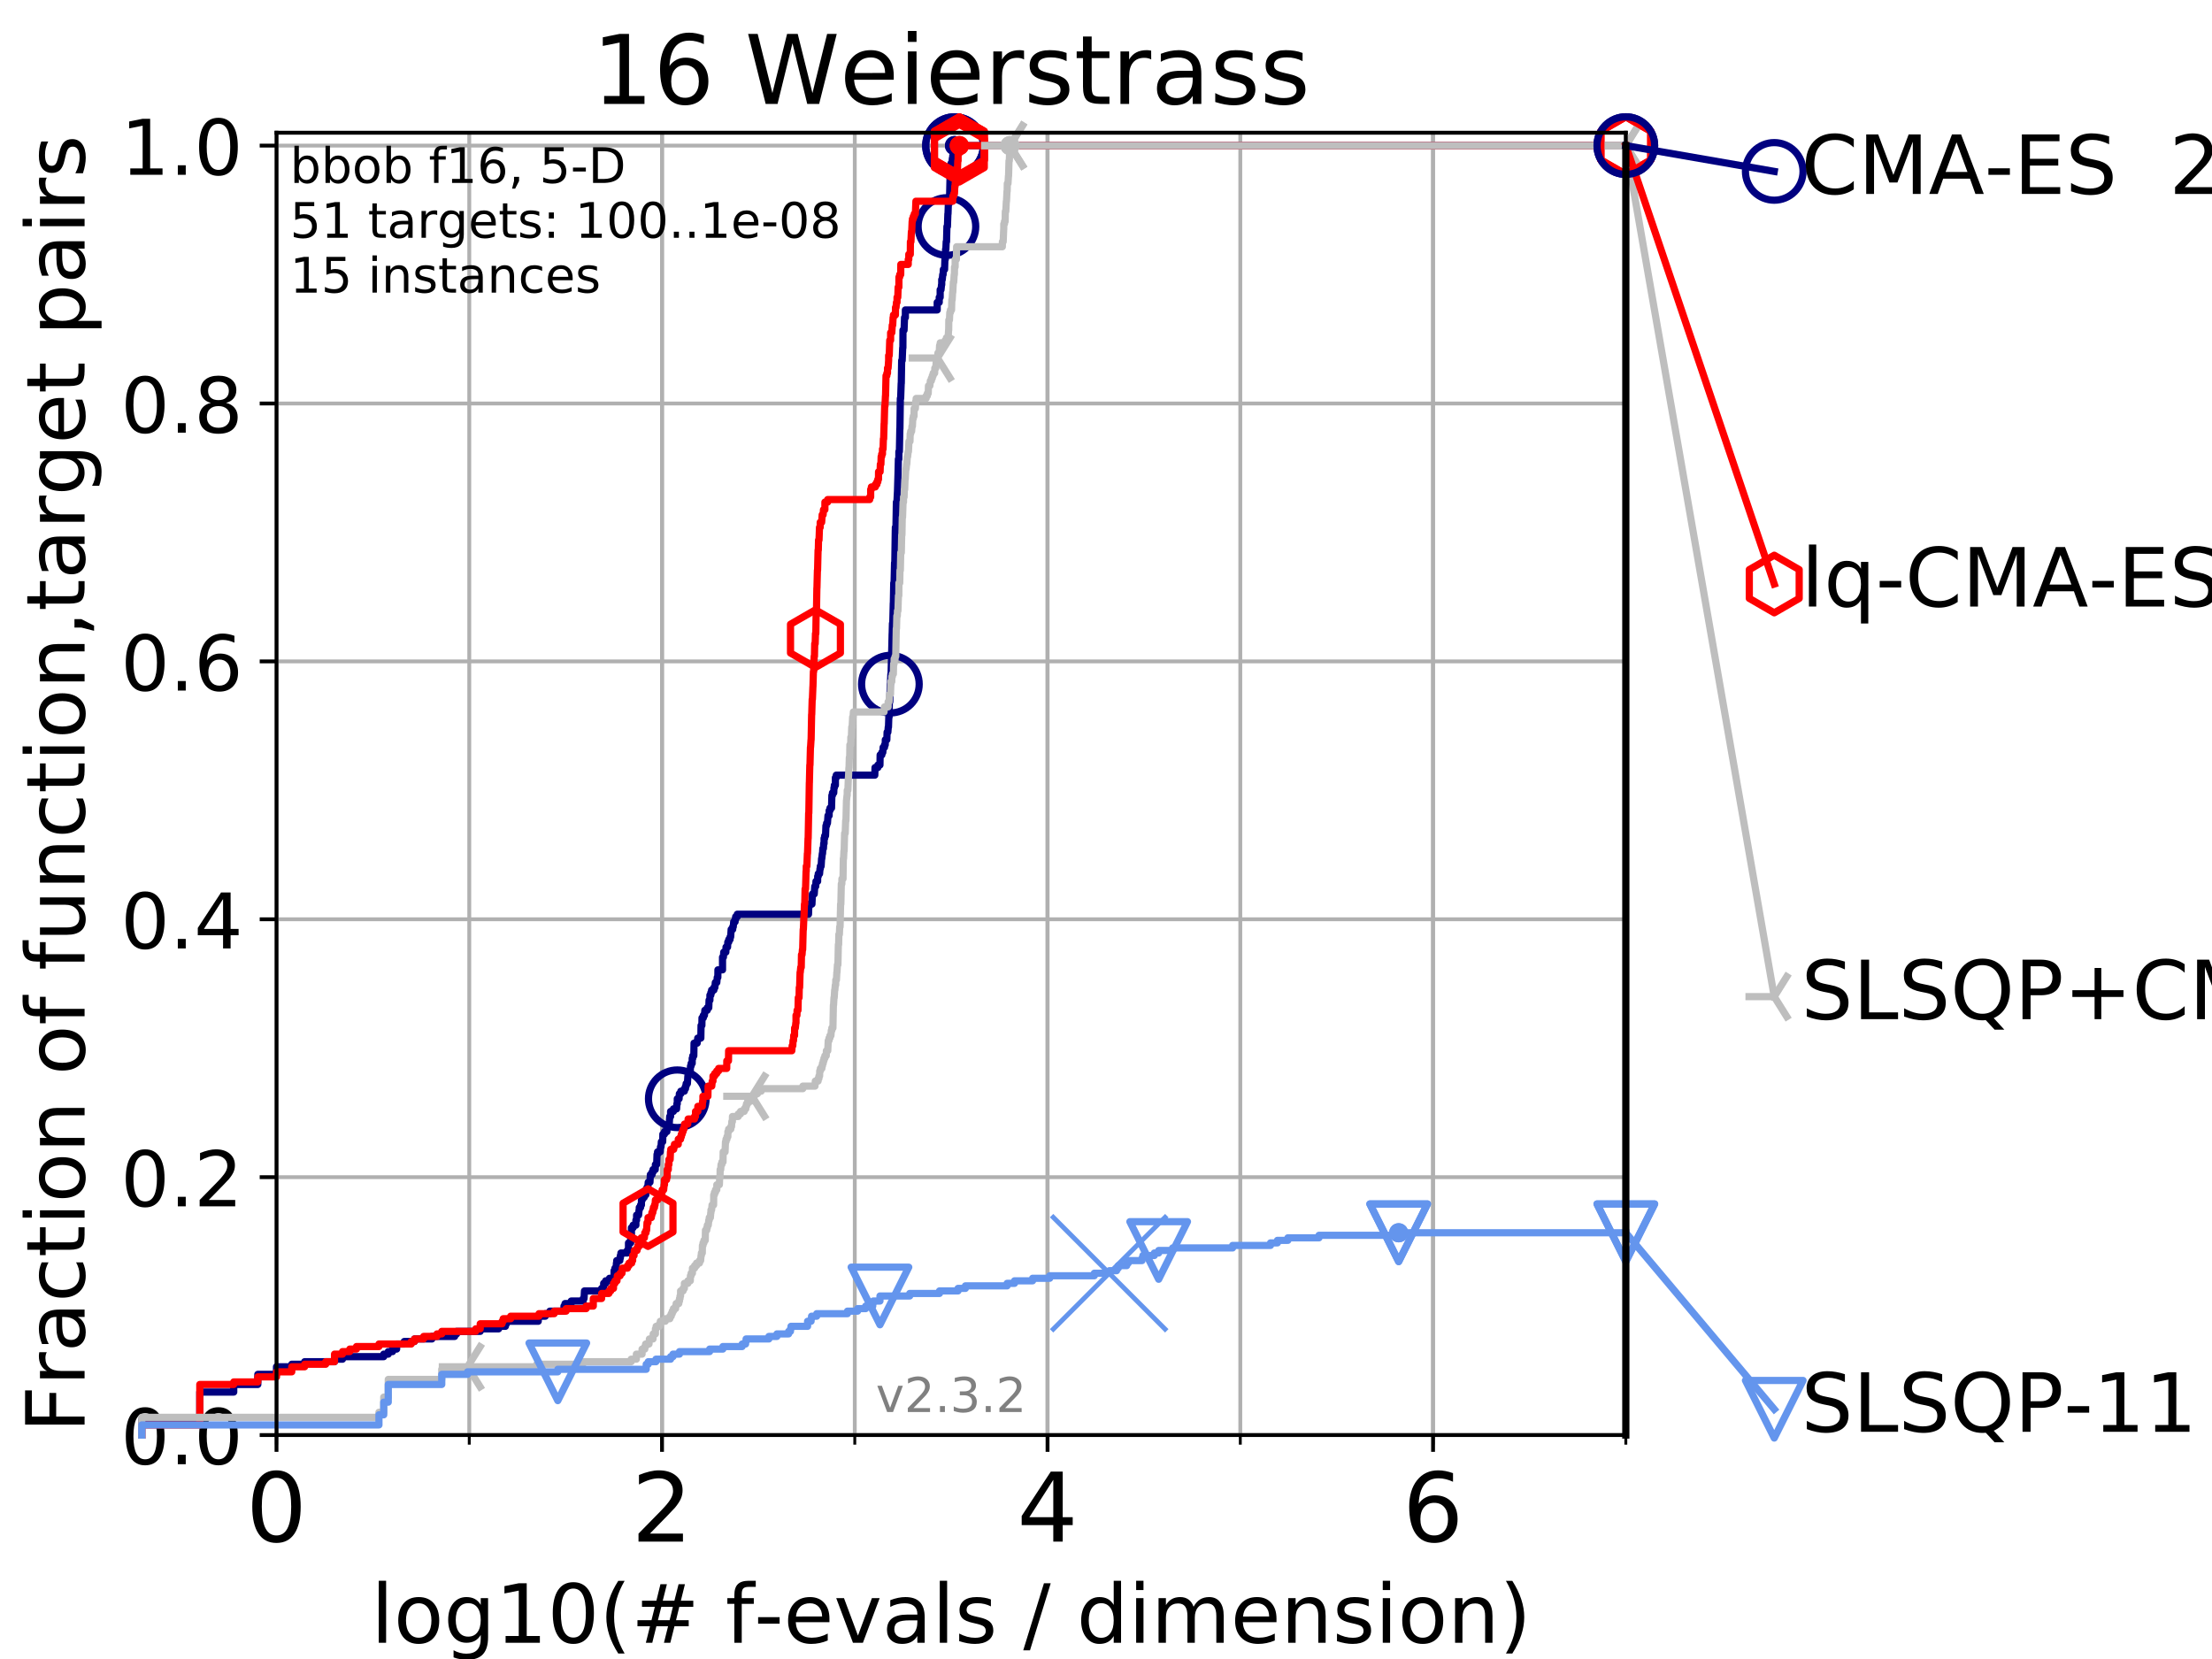 <?xml version="1.0" encoding="utf-8" standalone="no"?>
<!DOCTYPE svg PUBLIC "-//W3C//DTD SVG 1.1//EN"
  "http://www.w3.org/Graphics/SVG/1.1/DTD/svg11.dtd">
<!-- Created with matplotlib (https://matplotlib.org/) -->
<svg height="345.6pt" version="1.1" viewBox="0 0 460.8 345.6" width="460.8pt" xmlns="http://www.w3.org/2000/svg" xmlns:xlink="http://www.w3.org/1999/xlink">
 <defs>
  <style type="text/css">
*{stroke-linecap:butt;stroke-linejoin:round;}
  </style>
 </defs>
 <g id="figure_1">
  <g id="patch_1">
   <path d="M 0 345.6 
L 460.8 345.6 
L 460.8 0 
L 0 0 
z
" style="fill:#ffffff;"/>
  </g>
  <g id="axes_1">
   <g id="patch_2">
    <path d="M 57.6 298.944 
L 338.688 298.944 
L 338.688 27.648 
L 57.6 27.648 
z
" style="fill:#ffffff;"/>
   </g>
   <g id="matplotlib.axis_1">
    <g id="xtick_1">
     <g id="line2d_1">
      <path clip-path="url(#p2d270bc703)" d="M 57.6 298.944 
L 57.6 27.648 
" style="fill:none;stroke:#b0b0b0;stroke-linecap:square;stroke-width:0.8;"/>
     </g>
     <g id="line2d_2">
      <defs>
       <path d="M 0 0 
L 0 3.5 
" id="m8dbda25eeb" style="stroke:#000000;stroke-width:0.8;"/>
      </defs>
      <g>
       <use style="stroke:#000000;stroke-width:0.8;" x="57.6" xlink:href="#m8dbda25eeb" y="298.944"/>
      </g>
     </g>
     <g id="text_1">
      <!-- 0 -->
      <defs>
       <path d="M 31.781 66.406 
Q 24.172 66.406 20.328 58.906 
Q 16.5 51.422 16.5 36.375 
Q 16.5 21.391 20.328 13.891 
Q 24.172 6.391 31.781 6.391 
Q 39.453 6.391 43.281 13.891 
Q 47.125 21.391 47.125 36.375 
Q 47.125 51.422 43.281 58.906 
Q 39.453 66.406 31.781 66.406 
z
M 31.781 74.219 
Q 44.047 74.219 50.516 64.516 
Q 56.984 54.828 56.984 36.375 
Q 56.984 17.969 50.516 8.266 
Q 44.047 -1.422 31.781 -1.422 
Q 19.531 -1.422 13.062 8.266 
Q 6.594 17.969 6.594 36.375 
Q 6.594 54.828 13.062 64.516 
Q 19.531 74.219 31.781 74.219 
z
" id="DejaVuSans-48"/>
      </defs>
      <g transform="translate(51.237 321.141)scale(0.2 -0.2)">
       <use xlink:href="#DejaVuSans-48"/>
      </g>
     </g>
    </g>
    <g id="xtick_2">
     <g id="line2d_3">
      <path clip-path="url(#p2d270bc703)" d="M 137.911 298.944 
L 137.911 27.648 
" style="fill:none;stroke:#b0b0b0;stroke-linecap:square;stroke-width:0.8;"/>
     </g>
     <g id="line2d_4">
      <g>
       <use style="stroke:#000000;stroke-width:0.8;" x="137.911" xlink:href="#m8dbda25eeb" y="298.944"/>
      </g>
     </g>
     <g id="text_2">
      <!-- 2 -->
      <defs>
       <path d="M 19.188 8.297 
L 53.609 8.297 
L 53.609 0 
L 7.328 0 
L 7.328 8.297 
Q 12.938 14.109 22.625 23.891 
Q 32.328 33.688 34.812 36.531 
Q 39.547 41.844 41.422 45.531 
Q 43.312 49.219 43.312 52.781 
Q 43.312 58.594 39.234 62.25 
Q 35.156 65.922 28.609 65.922 
Q 23.969 65.922 18.812 64.312 
Q 13.672 62.703 7.812 59.422 
L 7.812 69.391 
Q 13.766 71.781 18.938 73 
Q 24.125 74.219 28.422 74.219 
Q 39.75 74.219 46.484 68.547 
Q 53.219 62.891 53.219 53.422 
Q 53.219 48.922 51.531 44.891 
Q 49.859 40.875 45.406 35.406 
Q 44.188 33.984 37.641 27.219 
Q 31.109 20.453 19.188 8.297 
z
" id="DejaVuSans-50"/>
      </defs>
      <g transform="translate(131.548 321.141)scale(0.2 -0.2)">
       <use xlink:href="#DejaVuSans-50"/>
      </g>
     </g>
    </g>
    <g id="xtick_3">
     <g id="line2d_5">
      <path clip-path="url(#p2d270bc703)" d="M 218.222 298.944 
L 218.222 27.648 
" style="fill:none;stroke:#b0b0b0;stroke-linecap:square;stroke-width:0.8;"/>
     </g>
     <g id="line2d_6">
      <g>
       <use style="stroke:#000000;stroke-width:0.8;" x="218.222" xlink:href="#m8dbda25eeb" y="298.944"/>
      </g>
     </g>
     <g id="text_3">
      <!-- 4 -->
      <defs>
       <path d="M 37.797 64.312 
L 12.891 25.391 
L 37.797 25.391 
z
M 35.203 72.906 
L 47.609 72.906 
L 47.609 25.391 
L 58.016 25.391 
L 58.016 17.188 
L 47.609 17.188 
L 47.609 0 
L 37.797 0 
L 37.797 17.188 
L 4.891 17.188 
L 4.891 26.703 
z
" id="DejaVuSans-52"/>
      </defs>
      <g transform="translate(211.859 321.141)scale(0.2 -0.2)">
       <use xlink:href="#DejaVuSans-52"/>
      </g>
     </g>
    </g>
    <g id="xtick_4">
     <g id="line2d_7">
      <path clip-path="url(#p2d270bc703)" d="M 298.533 298.944 
L 298.533 27.648 
" style="fill:none;stroke:#b0b0b0;stroke-linecap:square;stroke-width:0.8;"/>
     </g>
     <g id="line2d_8">
      <g>
       <use style="stroke:#000000;stroke-width:0.8;" x="298.533" xlink:href="#m8dbda25eeb" y="298.944"/>
      </g>
     </g>
     <g id="text_4">
      <!-- 6 -->
      <defs>
       <path d="M 33.016 40.375 
Q 26.375 40.375 22.484 35.828 
Q 18.609 31.297 18.609 23.391 
Q 18.609 15.531 22.484 10.953 
Q 26.375 6.391 33.016 6.391 
Q 39.656 6.391 43.531 10.953 
Q 47.406 15.531 47.406 23.391 
Q 47.406 31.297 43.531 35.828 
Q 39.656 40.375 33.016 40.375 
z
M 52.594 71.297 
L 52.594 62.312 
Q 48.875 64.062 45.094 64.984 
Q 41.312 65.922 37.594 65.922 
Q 27.828 65.922 22.672 59.328 
Q 17.531 52.734 16.797 39.406 
Q 19.672 43.656 24.016 45.922 
Q 28.375 48.188 33.594 48.188 
Q 44.578 48.188 50.953 41.516 
Q 57.328 34.859 57.328 23.391 
Q 57.328 12.156 50.688 5.359 
Q 44.047 -1.422 33.016 -1.422 
Q 20.359 -1.422 13.672 8.266 
Q 6.984 17.969 6.984 36.375 
Q 6.984 53.656 15.188 63.938 
Q 23.391 74.219 37.203 74.219 
Q 40.922 74.219 44.703 73.484 
Q 48.484 72.75 52.594 71.297 
z
" id="DejaVuSans-54"/>
      </defs>
      <g transform="translate(292.17 321.141)scale(0.2 -0.2)">
       <use xlink:href="#DejaVuSans-54"/>
      </g>
     </g>
    </g>
    <g id="xtick_5">
     <g id="line2d_9">
      <path clip-path="url(#p2d270bc703)" d="M 57.6 298.944 
L 57.6 27.648 
" style="fill:none;stroke:#b0b0b0;stroke-linecap:square;stroke-width:0.8;"/>
     </g>
     <g id="line2d_10">
      <defs>
       <path d="M 0 0 
L 0 2 
" id="mf39bb254f2" style="stroke:#000000;stroke-width:0.6;"/>
      </defs>
      <g>
       <use style="stroke:#000000;stroke-width:0.6;" x="57.6" xlink:href="#mf39bb254f2" y="298.944"/>
      </g>
     </g>
    </g>
    <g id="xtick_6">
     <g id="line2d_11">
      <path clip-path="url(#p2d270bc703)" d="M 97.755 298.944 
L 97.755 27.648 
" style="fill:none;stroke:#b0b0b0;stroke-linecap:square;stroke-width:0.8;"/>
     </g>
     <g id="line2d_12">
      <g>
       <use style="stroke:#000000;stroke-width:0.6;" x="97.755" xlink:href="#mf39bb254f2" y="298.944"/>
      </g>
     </g>
    </g>
    <g id="xtick_7">
     <g id="line2d_13">
      <path clip-path="url(#p2d270bc703)" d="M 137.911 298.944 
L 137.911 27.648 
" style="fill:none;stroke:#b0b0b0;stroke-linecap:square;stroke-width:0.8;"/>
     </g>
     <g id="line2d_14">
      <g>
       <use style="stroke:#000000;stroke-width:0.6;" x="137.911" xlink:href="#mf39bb254f2" y="298.944"/>
      </g>
     </g>
    </g>
    <g id="xtick_8">
     <g id="line2d_15">
      <path clip-path="url(#p2d270bc703)" d="M 178.066 298.944 
L 178.066 27.648 
" style="fill:none;stroke:#b0b0b0;stroke-linecap:square;stroke-width:0.8;"/>
     </g>
     <g id="line2d_16">
      <g>
       <use style="stroke:#000000;stroke-width:0.6;" x="178.066" xlink:href="#mf39bb254f2" y="298.944"/>
      </g>
     </g>
    </g>
    <g id="xtick_9">
     <g id="line2d_17">
      <path clip-path="url(#p2d270bc703)" d="M 218.222 298.944 
L 218.222 27.648 
" style="fill:none;stroke:#b0b0b0;stroke-linecap:square;stroke-width:0.8;"/>
     </g>
     <g id="line2d_18">
      <g>
       <use style="stroke:#000000;stroke-width:0.6;" x="218.222" xlink:href="#mf39bb254f2" y="298.944"/>
      </g>
     </g>
    </g>
    <g id="xtick_10">
     <g id="line2d_19">
      <path clip-path="url(#p2d270bc703)" d="M 258.377 298.944 
L 258.377 27.648 
" style="fill:none;stroke:#b0b0b0;stroke-linecap:square;stroke-width:0.8;"/>
     </g>
     <g id="line2d_20">
      <g>
       <use style="stroke:#000000;stroke-width:0.6;" x="258.377" xlink:href="#mf39bb254f2" y="298.944"/>
      </g>
     </g>
    </g>
    <g id="xtick_11">
     <g id="line2d_21">
      <path clip-path="url(#p2d270bc703)" d="M 298.533 298.944 
L 298.533 27.648 
" style="fill:none;stroke:#b0b0b0;stroke-linecap:square;stroke-width:0.8;"/>
     </g>
     <g id="line2d_22">
      <g>
       <use style="stroke:#000000;stroke-width:0.6;" x="298.533" xlink:href="#mf39bb254f2" y="298.944"/>
      </g>
     </g>
    </g>
    <g id="xtick_12">
     <g id="line2d_23">
      <path clip-path="url(#p2d270bc703)" d="M 338.688 298.944 
L 338.688 27.648 
" style="fill:none;stroke:#b0b0b0;stroke-linecap:square;stroke-width:0.8;"/>
     </g>
     <g id="line2d_24">
      <g>
       <use style="stroke:#000000;stroke-width:0.6;" x="338.688" xlink:href="#mf39bb254f2" y="298.944"/>
      </g>
     </g>
    </g>
    <g id="text_5">
     <!-- log10(# f-evals / dimension) -->
     <defs>
      <path d="M 9.422 75.984 
L 18.406 75.984 
L 18.406 0 
L 9.422 0 
z
" id="DejaVuSans-108"/>
      <path d="M 30.609 48.391 
Q 23.391 48.391 19.188 42.75 
Q 14.984 37.109 14.984 27.297 
Q 14.984 17.484 19.156 11.844 
Q 23.344 6.203 30.609 6.203 
Q 37.797 6.203 41.984 11.859 
Q 46.188 17.531 46.188 27.297 
Q 46.188 37.016 41.984 42.703 
Q 37.797 48.391 30.609 48.391 
z
M 30.609 56 
Q 42.328 56 49.016 48.375 
Q 55.719 40.766 55.719 27.297 
Q 55.719 13.875 49.016 6.219 
Q 42.328 -1.422 30.609 -1.422 
Q 18.844 -1.422 12.172 6.219 
Q 5.516 13.875 5.516 27.297 
Q 5.516 40.766 12.172 48.375 
Q 18.844 56 30.609 56 
z
" id="DejaVuSans-111"/>
      <path d="M 45.406 27.984 
Q 45.406 37.75 41.375 43.109 
Q 37.359 48.484 30.078 48.484 
Q 22.859 48.484 18.828 43.109 
Q 14.797 37.75 14.797 27.984 
Q 14.797 18.266 18.828 12.891 
Q 22.859 7.516 30.078 7.516 
Q 37.359 7.516 41.375 12.891 
Q 45.406 18.266 45.406 27.984 
z
M 54.391 6.781 
Q 54.391 -7.172 48.188 -13.984 
Q 42 -20.797 29.203 -20.797 
Q 24.469 -20.797 20.266 -20.094 
Q 16.062 -19.391 12.109 -17.922 
L 12.109 -9.188 
Q 16.062 -11.328 19.922 -12.344 
Q 23.781 -13.375 27.781 -13.375 
Q 36.625 -13.375 41.016 -8.766 
Q 45.406 -4.156 45.406 5.172 
L 45.406 9.625 
Q 42.625 4.781 38.281 2.391 
Q 33.938 0 27.875 0 
Q 17.828 0 11.672 7.656 
Q 5.516 15.328 5.516 27.984 
Q 5.516 40.672 11.672 48.328 
Q 17.828 56 27.875 56 
Q 33.938 56 38.281 53.609 
Q 42.625 51.219 45.406 46.391 
L 45.406 54.688 
L 54.391 54.688 
z
" id="DejaVuSans-103"/>
      <path d="M 12.406 8.297 
L 28.516 8.297 
L 28.516 63.922 
L 10.984 60.406 
L 10.984 69.391 
L 28.422 72.906 
L 38.281 72.906 
L 38.281 8.297 
L 54.391 8.297 
L 54.391 0 
L 12.406 0 
z
" id="DejaVuSans-49"/>
      <path d="M 31 75.875 
Q 24.469 64.656 21.281 53.656 
Q 18.109 42.672 18.109 31.391 
Q 18.109 20.125 21.312 9.062 
Q 24.516 -2 31 -13.188 
L 23.188 -13.188 
Q 15.875 -1.703 12.234 9.375 
Q 8.594 20.453 8.594 31.391 
Q 8.594 42.281 12.203 53.312 
Q 15.828 64.359 23.188 75.875 
z
" id="DejaVuSans-40"/>
      <path d="M 51.125 44 
L 36.922 44 
L 32.812 27.688 
L 47.125 27.688 
z
M 43.797 71.781 
L 38.719 51.516 
L 52.984 51.516 
L 58.109 71.781 
L 65.922 71.781 
L 60.891 51.516 
L 76.125 51.516 
L 76.125 44 
L 58.984 44 
L 54.984 27.688 
L 70.516 27.688 
L 70.516 20.219 
L 53.078 20.219 
L 48 0 
L 40.188 0 
L 45.219 20.219 
L 30.906 20.219 
L 25.875 0 
L 18.016 0 
L 23.094 20.219 
L 7.719 20.219 
L 7.719 27.688 
L 24.906 27.688 
L 29 44 
L 13.281 44 
L 13.281 51.516 
L 30.906 51.516 
L 35.891 71.781 
z
" id="DejaVuSans-35"/>
      <path id="DejaVuSans-32"/>
      <path d="M 37.109 75.984 
L 37.109 68.5 
L 28.516 68.5 
Q 23.688 68.5 21.797 66.547 
Q 19.922 64.594 19.922 59.516 
L 19.922 54.688 
L 34.719 54.688 
L 34.719 47.703 
L 19.922 47.703 
L 19.922 0 
L 10.891 0 
L 10.891 47.703 
L 2.297 47.703 
L 2.297 54.688 
L 10.891 54.688 
L 10.891 58.5 
Q 10.891 67.625 15.141 71.797 
Q 19.391 75.984 28.609 75.984 
z
" id="DejaVuSans-102"/>
      <path d="M 4.891 31.391 
L 31.203 31.391 
L 31.203 23.391 
L 4.891 23.391 
z
" id="DejaVuSans-45"/>
      <path d="M 56.203 29.594 
L 56.203 25.203 
L 14.891 25.203 
Q 15.484 15.922 20.484 11.062 
Q 25.484 6.203 34.422 6.203 
Q 39.594 6.203 44.453 7.469 
Q 49.312 8.734 54.109 11.281 
L 54.109 2.781 
Q 49.266 0.734 44.188 -0.344 
Q 39.109 -1.422 33.891 -1.422 
Q 20.797 -1.422 13.156 6.188 
Q 5.516 13.812 5.516 26.812 
Q 5.516 40.234 12.766 48.109 
Q 20.016 56 32.328 56 
Q 43.359 56 49.781 48.891 
Q 56.203 41.797 56.203 29.594 
z
M 47.219 32.234 
Q 47.125 39.594 43.094 43.984 
Q 39.062 48.391 32.422 48.391 
Q 24.906 48.391 20.391 44.141 
Q 15.875 39.891 15.188 32.172 
z
" id="DejaVuSans-101"/>
      <path d="M 2.984 54.688 
L 12.5 54.688 
L 29.594 8.797 
L 46.688 54.688 
L 56.203 54.688 
L 35.688 0 
L 23.484 0 
z
" id="DejaVuSans-118"/>
      <path d="M 34.281 27.484 
Q 23.391 27.484 19.188 25 
Q 14.984 22.516 14.984 16.5 
Q 14.984 11.719 18.141 8.906 
Q 21.297 6.109 26.703 6.109 
Q 34.188 6.109 38.703 11.406 
Q 43.219 16.703 43.219 25.484 
L 43.219 27.484 
z
M 52.203 31.203 
L 52.203 0 
L 43.219 0 
L 43.219 8.297 
Q 40.141 3.328 35.547 0.953 
Q 30.953 -1.422 24.312 -1.422 
Q 15.922 -1.422 10.953 3.297 
Q 6 8.016 6 15.922 
Q 6 25.141 12.172 29.828 
Q 18.359 34.516 30.609 34.516 
L 43.219 34.516 
L 43.219 35.406 
Q 43.219 41.609 39.141 45 
Q 35.062 48.391 27.688 48.391 
Q 23 48.391 18.547 47.266 
Q 14.109 46.141 10.016 43.891 
L 10.016 52.203 
Q 14.938 54.109 19.578 55.047 
Q 24.219 56 28.609 56 
Q 40.484 56 46.344 49.844 
Q 52.203 43.703 52.203 31.203 
z
" id="DejaVuSans-97"/>
      <path d="M 44.281 53.078 
L 44.281 44.578 
Q 40.484 46.531 36.375 47.5 
Q 32.281 48.484 27.875 48.484 
Q 21.188 48.484 17.844 46.438 
Q 14.5 44.391 14.5 40.281 
Q 14.5 37.156 16.891 35.375 
Q 19.281 33.594 26.516 31.984 
L 29.594 31.297 
Q 39.156 29.25 43.188 25.516 
Q 47.219 21.781 47.219 15.094 
Q 47.219 7.469 41.188 3.016 
Q 35.156 -1.422 24.609 -1.422 
Q 20.219 -1.422 15.453 -0.562 
Q 10.688 0.297 5.422 2 
L 5.422 11.281 
Q 10.406 8.688 15.234 7.391 
Q 20.062 6.109 24.812 6.109 
Q 31.156 6.109 34.562 8.281 
Q 37.984 10.453 37.984 14.406 
Q 37.984 18.062 35.516 20.016 
Q 33.062 21.969 24.703 23.781 
L 21.578 24.516 
Q 13.234 26.266 9.516 29.906 
Q 5.812 33.547 5.812 39.891 
Q 5.812 47.609 11.281 51.797 
Q 16.75 56 26.812 56 
Q 31.781 56 36.172 55.266 
Q 40.578 54.547 44.281 53.078 
z
" id="DejaVuSans-115"/>
      <path d="M 25.391 72.906 
L 33.688 72.906 
L 8.297 -9.281 
L 0 -9.281 
z
" id="DejaVuSans-47"/>
      <path d="M 45.406 46.391 
L 45.406 75.984 
L 54.391 75.984 
L 54.391 0 
L 45.406 0 
L 45.406 8.203 
Q 42.578 3.328 38.25 0.953 
Q 33.938 -1.422 27.875 -1.422 
Q 17.969 -1.422 11.734 6.484 
Q 5.516 14.406 5.516 27.297 
Q 5.516 40.188 11.734 48.094 
Q 17.969 56 27.875 56 
Q 33.938 56 38.25 53.625 
Q 42.578 51.266 45.406 46.391 
z
M 14.797 27.297 
Q 14.797 17.391 18.875 11.75 
Q 22.953 6.109 30.078 6.109 
Q 37.203 6.109 41.297 11.75 
Q 45.406 17.391 45.406 27.297 
Q 45.406 37.203 41.297 42.844 
Q 37.203 48.484 30.078 48.484 
Q 22.953 48.484 18.875 42.844 
Q 14.797 37.203 14.797 27.297 
z
" id="DejaVuSans-100"/>
      <path d="M 9.422 54.688 
L 18.406 54.688 
L 18.406 0 
L 9.422 0 
z
M 9.422 75.984 
L 18.406 75.984 
L 18.406 64.594 
L 9.422 64.594 
z
" id="DejaVuSans-105"/>
      <path d="M 52 44.188 
Q 55.375 50.25 60.062 53.125 
Q 64.75 56 71.094 56 
Q 79.641 56 84.281 50.016 
Q 88.922 44.047 88.922 33.016 
L 88.922 0 
L 79.891 0 
L 79.891 32.719 
Q 79.891 40.578 77.094 44.375 
Q 74.312 48.188 68.609 48.188 
Q 61.625 48.188 57.562 43.547 
Q 53.516 38.922 53.516 30.906 
L 53.516 0 
L 44.484 0 
L 44.484 32.719 
Q 44.484 40.625 41.703 44.406 
Q 38.922 48.188 33.109 48.188 
Q 26.219 48.188 22.156 43.531 
Q 18.109 38.875 18.109 30.906 
L 18.109 0 
L 9.078 0 
L 9.078 54.688 
L 18.109 54.688 
L 18.109 46.188 
Q 21.188 51.219 25.484 53.609 
Q 29.781 56 35.688 56 
Q 41.656 56 45.828 52.969 
Q 50 49.953 52 44.188 
z
" id="DejaVuSans-109"/>
      <path d="M 54.891 33.016 
L 54.891 0 
L 45.906 0 
L 45.906 32.719 
Q 45.906 40.484 42.875 44.328 
Q 39.844 48.188 33.797 48.188 
Q 26.516 48.188 22.312 43.547 
Q 18.109 38.922 18.109 30.906 
L 18.109 0 
L 9.078 0 
L 9.078 54.688 
L 18.109 54.688 
L 18.109 46.188 
Q 21.344 51.125 25.703 53.562 
Q 30.078 56 35.797 56 
Q 45.219 56 50.047 50.172 
Q 54.891 44.344 54.891 33.016 
z
" id="DejaVuSans-110"/>
      <path d="M 8.016 75.875 
L 15.828 75.875 
Q 23.141 64.359 26.781 53.312 
Q 30.422 42.281 30.422 31.391 
Q 30.422 20.453 26.781 9.375 
Q 23.141 -1.703 15.828 -13.188 
L 8.016 -13.188 
Q 14.5 -2 17.703 9.062 
Q 20.906 20.125 20.906 31.391 
Q 20.906 42.672 17.703 53.656 
Q 14.5 64.656 8.016 75.875 
z
" id="DejaVuSans-41"/>
     </defs>
     <g transform="translate(77.303 342.218)scale(0.17 -0.17)">
      <use xlink:href="#DejaVuSans-108"/>
      <use x="27.783" xlink:href="#DejaVuSans-111"/>
      <use x="88.965" xlink:href="#DejaVuSans-103"/>
      <use x="152.441" xlink:href="#DejaVuSans-49"/>
      <use x="216.064" xlink:href="#DejaVuSans-48"/>
      <use x="279.688" xlink:href="#DejaVuSans-40"/>
      <use x="318.701" xlink:href="#DejaVuSans-35"/>
      <use x="402.49" xlink:href="#DejaVuSans-32"/>
      <use x="434.277" xlink:href="#DejaVuSans-102"/>
      <use x="469.404" xlink:href="#DejaVuSans-45"/>
      <use x="505.488" xlink:href="#DejaVuSans-101"/>
      <use x="567.012" xlink:href="#DejaVuSans-118"/>
      <use x="626.191" xlink:href="#DejaVuSans-97"/>
      <use x="687.471" xlink:href="#DejaVuSans-108"/>
      <use x="715.254" xlink:href="#DejaVuSans-115"/>
      <use x="767.354" xlink:href="#DejaVuSans-32"/>
      <use x="799.141" xlink:href="#DejaVuSans-47"/>
      <use x="832.832" xlink:href="#DejaVuSans-32"/>
      <use x="864.619" xlink:href="#DejaVuSans-100"/>
      <use x="928.096" xlink:href="#DejaVuSans-105"/>
      <use x="955.879" xlink:href="#DejaVuSans-109"/>
      <use x="1053.291" xlink:href="#DejaVuSans-101"/>
      <use x="1114.814" xlink:href="#DejaVuSans-110"/>
      <use x="1178.193" xlink:href="#DejaVuSans-115"/>
      <use x="1230.293" xlink:href="#DejaVuSans-105"/>
      <use x="1258.076" xlink:href="#DejaVuSans-111"/>
      <use x="1319.258" xlink:href="#DejaVuSans-110"/>
      <use x="1382.637" xlink:href="#DejaVuSans-41"/>
     </g>
    </g>
   </g>
   <g id="matplotlib.axis_2">
    <g id="ytick_1">
     <g id="line2d_25">
      <path clip-path="url(#p2d270bc703)" d="M 57.6 298.944 
L 338.688 298.944 
" style="fill:none;stroke:#b0b0b0;stroke-linecap:square;stroke-width:0.8;"/>
     </g>
     <g id="line2d_26">
      <defs>
       <path d="M 0 0 
L -3.5 0 
" id="m671ac7637d" style="stroke:#000000;stroke-width:0.8;"/>
      </defs>
      <g>
       <use style="stroke:#000000;stroke-width:0.8;" x="57.6" xlink:href="#m671ac7637d" y="298.944"/>
      </g>
     </g>
     <g id="text_6">
      <!-- 0.0 -->
      <defs>
       <path d="M 10.688 12.406 
L 21 12.406 
L 21 0 
L 10.688 0 
z
" id="DejaVuSans-46"/>
      </defs>
      <g transform="translate(25.155 305.023)scale(0.16 -0.16)">
       <use xlink:href="#DejaVuSans-48"/>
       <use x="63.623" xlink:href="#DejaVuSans-46"/>
       <use x="95.41" xlink:href="#DejaVuSans-48"/>
      </g>
     </g>
    </g>
    <g id="ytick_2">
     <g id="line2d_27">
      <path clip-path="url(#p2d270bc703)" d="M 57.6 245.222 
L 338.688 245.222 
" style="fill:none;stroke:#b0b0b0;stroke-linecap:square;stroke-width:0.8;"/>
     </g>
     <g id="line2d_28">
      <g>
       <use style="stroke:#000000;stroke-width:0.8;" x="57.6" xlink:href="#m671ac7637d" y="245.222"/>
      </g>
     </g>
     <g id="text_7">
      <!-- 0.2 -->
      <g transform="translate(25.155 251.301)scale(0.16 -0.16)">
       <use xlink:href="#DejaVuSans-48"/>
       <use x="63.623" xlink:href="#DejaVuSans-46"/>
       <use x="95.41" xlink:href="#DejaVuSans-50"/>
      </g>
     </g>
    </g>
    <g id="ytick_3">
     <g id="line2d_29">
      <path clip-path="url(#p2d270bc703)" d="M 57.6 191.5 
L 338.688 191.5 
" style="fill:none;stroke:#b0b0b0;stroke-linecap:square;stroke-width:0.8;"/>
     </g>
     <g id="line2d_30">
      <g>
       <use style="stroke:#000000;stroke-width:0.8;" x="57.6" xlink:href="#m671ac7637d" y="191.5"/>
      </g>
     </g>
     <g id="text_8">
      <!-- 0.4 -->
      <g transform="translate(25.155 197.579)scale(0.16 -0.16)">
       <use xlink:href="#DejaVuSans-48"/>
       <use x="63.623" xlink:href="#DejaVuSans-46"/>
       <use x="95.41" xlink:href="#DejaVuSans-52"/>
      </g>
     </g>
    </g>
    <g id="ytick_4">
     <g id="line2d_31">
      <path clip-path="url(#p2d270bc703)" d="M 57.6 137.778 
L 338.688 137.778 
" style="fill:none;stroke:#b0b0b0;stroke-linecap:square;stroke-width:0.8;"/>
     </g>
     <g id="line2d_32">
      <g>
       <use style="stroke:#000000;stroke-width:0.8;" x="57.6" xlink:href="#m671ac7637d" y="137.778"/>
      </g>
     </g>
     <g id="text_9">
      <!-- 0.6 -->
      <g transform="translate(25.155 143.857)scale(0.16 -0.16)">
       <use xlink:href="#DejaVuSans-48"/>
       <use x="63.623" xlink:href="#DejaVuSans-46"/>
       <use x="95.41" xlink:href="#DejaVuSans-54"/>
      </g>
     </g>
    </g>
    <g id="ytick_5">
     <g id="line2d_33">
      <path clip-path="url(#p2d270bc703)" d="M 57.6 84.056 
L 338.688 84.056 
" style="fill:none;stroke:#b0b0b0;stroke-linecap:square;stroke-width:0.8;"/>
     </g>
     <g id="line2d_34">
      <g>
       <use style="stroke:#000000;stroke-width:0.8;" x="57.6" xlink:href="#m671ac7637d" y="84.056"/>
      </g>
     </g>
     <g id="text_10">
      <!-- 0.8 -->
      <defs>
       <path d="M 31.781 34.625 
Q 24.75 34.625 20.719 30.859 
Q 16.703 27.094 16.703 20.516 
Q 16.703 13.922 20.719 10.156 
Q 24.75 6.391 31.781 6.391 
Q 38.812 6.391 42.859 10.172 
Q 46.922 13.969 46.922 20.516 
Q 46.922 27.094 42.891 30.859 
Q 38.875 34.625 31.781 34.625 
z
M 21.922 38.812 
Q 15.578 40.375 12.031 44.719 
Q 8.5 49.078 8.5 55.328 
Q 8.5 64.062 14.719 69.141 
Q 20.953 74.219 31.781 74.219 
Q 42.672 74.219 48.875 69.141 
Q 55.078 64.062 55.078 55.328 
Q 55.078 49.078 51.531 44.719 
Q 48 40.375 41.703 38.812 
Q 48.828 37.156 52.797 32.312 
Q 56.781 27.484 56.781 20.516 
Q 56.781 9.906 50.312 4.234 
Q 43.844 -1.422 31.781 -1.422 
Q 19.734 -1.422 13.25 4.234 
Q 6.781 9.906 6.781 20.516 
Q 6.781 27.484 10.781 32.312 
Q 14.797 37.156 21.922 38.812 
z
M 18.312 54.391 
Q 18.312 48.734 21.844 45.562 
Q 25.391 42.391 31.781 42.391 
Q 38.141 42.391 41.719 45.562 
Q 45.312 48.734 45.312 54.391 
Q 45.312 60.062 41.719 63.234 
Q 38.141 66.406 31.781 66.406 
Q 25.391 66.406 21.844 63.234 
Q 18.312 60.062 18.312 54.391 
z
" id="DejaVuSans-56"/>
      </defs>
      <g transform="translate(25.155 90.135)scale(0.16 -0.16)">
       <use xlink:href="#DejaVuSans-48"/>
       <use x="63.623" xlink:href="#DejaVuSans-46"/>
       <use x="95.41" xlink:href="#DejaVuSans-56"/>
      </g>
     </g>
    </g>
    <g id="ytick_6">
     <g id="line2d_35">
      <path clip-path="url(#p2d270bc703)" d="M 57.6 30.334 
L 338.688 30.334 
" style="fill:none;stroke:#b0b0b0;stroke-linecap:square;stroke-width:0.8;"/>
     </g>
     <g id="line2d_36">
      <g>
       <use style="stroke:#000000;stroke-width:0.8;" x="57.6" xlink:href="#m671ac7637d" y="30.334"/>
      </g>
     </g>
     <g id="text_11">
      <!-- 1.0 -->
      <g transform="translate(25.155 36.413)scale(0.16 -0.16)">
       <use xlink:href="#DejaVuSans-49"/>
       <use x="63.623" xlink:href="#DejaVuSans-46"/>
       <use x="95.41" xlink:href="#DejaVuSans-48"/>
      </g>
     </g>
    </g>
    <g id="text_12">
     <!-- Fraction of function,target pairs -->
     <defs>
      <path d="M 9.812 72.906 
L 51.703 72.906 
L 51.703 64.594 
L 19.672 64.594 
L 19.672 43.109 
L 48.578 43.109 
L 48.578 34.812 
L 19.672 34.812 
L 19.672 0 
L 9.812 0 
z
" id="DejaVuSans-70"/>
      <path d="M 41.109 46.297 
Q 39.594 47.172 37.812 47.578 
Q 36.031 48 33.891 48 
Q 26.266 48 22.188 43.047 
Q 18.109 38.094 18.109 28.812 
L 18.109 0 
L 9.078 0 
L 9.078 54.688 
L 18.109 54.688 
L 18.109 46.188 
Q 20.953 51.172 25.484 53.578 
Q 30.031 56 36.531 56 
Q 37.453 56 38.578 55.875 
Q 39.703 55.766 41.062 55.516 
z
" id="DejaVuSans-114"/>
      <path d="M 48.781 52.594 
L 48.781 44.188 
Q 44.969 46.297 41.141 47.344 
Q 37.312 48.391 33.406 48.391 
Q 24.656 48.391 19.812 42.844 
Q 14.984 37.312 14.984 27.297 
Q 14.984 17.281 19.812 11.734 
Q 24.656 6.203 33.406 6.203 
Q 37.312 6.203 41.141 7.25 
Q 44.969 8.297 48.781 10.406 
L 48.781 2.094 
Q 45.016 0.344 40.984 -0.531 
Q 36.969 -1.422 32.422 -1.422 
Q 20.062 -1.422 12.781 6.344 
Q 5.516 14.109 5.516 27.297 
Q 5.516 40.672 12.859 48.328 
Q 20.219 56 33.016 56 
Q 37.156 56 41.109 55.141 
Q 45.062 54.297 48.781 52.594 
z
" id="DejaVuSans-99"/>
      <path d="M 18.312 70.219 
L 18.312 54.688 
L 36.812 54.688 
L 36.812 47.703 
L 18.312 47.703 
L 18.312 18.016 
Q 18.312 11.328 20.141 9.422 
Q 21.969 7.516 27.594 7.516 
L 36.812 7.516 
L 36.812 0 
L 27.594 0 
Q 17.188 0 13.234 3.875 
Q 9.281 7.766 9.281 18.016 
L 9.281 47.703 
L 2.688 47.703 
L 2.688 54.688 
L 9.281 54.688 
L 9.281 70.219 
z
" id="DejaVuSans-116"/>
      <path d="M 8.5 21.578 
L 8.5 54.688 
L 17.484 54.688 
L 17.484 21.922 
Q 17.484 14.156 20.5 10.266 
Q 23.531 6.391 29.594 6.391 
Q 36.859 6.391 41.078 11.031 
Q 45.312 15.672 45.312 23.688 
L 45.312 54.688 
L 54.297 54.688 
L 54.297 0 
L 45.312 0 
L 45.312 8.406 
Q 42.047 3.422 37.719 1 
Q 33.406 -1.422 27.688 -1.422 
Q 18.266 -1.422 13.375 4.438 
Q 8.5 10.297 8.5 21.578 
z
M 31.109 56 
z
" id="DejaVuSans-117"/>
      <path d="M 11.719 12.406 
L 22.016 12.406 
L 22.016 4 
L 14.016 -11.625 
L 7.719 -11.625 
L 11.719 4 
z
" id="DejaVuSans-44"/>
      <path d="M 18.109 8.203 
L 18.109 -20.797 
L 9.078 -20.797 
L 9.078 54.688 
L 18.109 54.688 
L 18.109 46.391 
Q 20.953 51.266 25.266 53.625 
Q 29.594 56 35.594 56 
Q 45.562 56 51.781 48.094 
Q 58.016 40.188 58.016 27.297 
Q 58.016 14.406 51.781 6.484 
Q 45.562 -1.422 35.594 -1.422 
Q 29.594 -1.422 25.266 0.953 
Q 20.953 3.328 18.109 8.203 
z
M 48.688 27.297 
Q 48.688 37.203 44.609 42.844 
Q 40.531 48.484 33.406 48.484 
Q 26.266 48.484 22.188 42.844 
Q 18.109 37.203 18.109 27.297 
Q 18.109 17.391 22.188 11.75 
Q 26.266 6.109 33.406 6.109 
Q 40.531 6.109 44.609 11.75 
Q 48.688 17.391 48.688 27.297 
z
" id="DejaVuSans-112"/>
     </defs>
     <g transform="translate(17.62 298.435)rotate(-90)scale(0.17 -0.17)">
      <use xlink:href="#DejaVuSans-70"/>
      <use x="57.41" xlink:href="#DejaVuSans-114"/>
      <use x="98.523" xlink:href="#DejaVuSans-97"/>
      <use x="159.803" xlink:href="#DejaVuSans-99"/>
      <use x="214.783" xlink:href="#DejaVuSans-116"/>
      <use x="253.992" xlink:href="#DejaVuSans-105"/>
      <use x="281.775" xlink:href="#DejaVuSans-111"/>
      <use x="342.957" xlink:href="#DejaVuSans-110"/>
      <use x="406.336" xlink:href="#DejaVuSans-32"/>
      <use x="438.123" xlink:href="#DejaVuSans-111"/>
      <use x="499.305" xlink:href="#DejaVuSans-102"/>
      <use x="534.51" xlink:href="#DejaVuSans-32"/>
      <use x="566.297" xlink:href="#DejaVuSans-102"/>
      <use x="601.502" xlink:href="#DejaVuSans-117"/>
      <use x="664.881" xlink:href="#DejaVuSans-110"/>
      <use x="728.26" xlink:href="#DejaVuSans-99"/>
      <use x="783.24" xlink:href="#DejaVuSans-116"/>
      <use x="822.449" xlink:href="#DejaVuSans-105"/>
      <use x="850.232" xlink:href="#DejaVuSans-111"/>
      <use x="911.414" xlink:href="#DejaVuSans-110"/>
      <use x="974.793" xlink:href="#DejaVuSans-44"/>
      <use x="1006.58" xlink:href="#DejaVuSans-116"/>
      <use x="1045.789" xlink:href="#DejaVuSans-97"/>
      <use x="1107.068" xlink:href="#DejaVuSans-114"/>
      <use x="1148.166" xlink:href="#DejaVuSans-103"/>
      <use x="1211.643" xlink:href="#DejaVuSans-101"/>
      <use x="1273.166" xlink:href="#DejaVuSans-116"/>
      <use x="1312.375" xlink:href="#DejaVuSans-32"/>
      <use x="1344.162" xlink:href="#DejaVuSans-112"/>
      <use x="1407.639" xlink:href="#DejaVuSans-97"/>
      <use x="1468.918" xlink:href="#DejaVuSans-105"/>
      <use x="1496.701" xlink:href="#DejaVuSans-114"/>
      <use x="1537.814" xlink:href="#DejaVuSans-115"/>
     </g>
    </g>
   </g>
   <g id="line2d_37">
    <defs>
     <path d="M 0 1.5 
C 0.398 1.5 0.779 1.342 1.061 1.061 
C 1.342 0.779 1.5 0.398 1.5 0 
C 1.5 -0.398 1.342 -0.779 1.061 -1.061 
C 0.779 -1.342 0.398 -1.5 0 -1.5 
C -0.398 -1.5 -0.779 -1.342 -1.061 -1.061 
C -1.342 -0.779 -1.5 -0.398 -1.5 0 
C -1.5 0.398 -1.342 0.779 -1.061 1.061 
C -0.779 1.342 -0.398 1.5 0 1.5 
z
" id="me33068db82" style="stroke:#000080;"/>
    </defs>
    <g>
     <use style="fill:#000080;stroke:#000080;" x="198.848" xlink:href="#me33068db82" y="30.334"/>
     <use style="fill:#000080;stroke:#000080;" x="198.848" xlink:href="#me33068db82" y="30.334"/>
    </g>
   </g>
   <g id="line2d_38">
    <path d="M 29.533 298.944 
L 29.533 295.784 
L 41.621 295.784 
L 41.621 289.99 
L 48.692 289.99 
L 48.692 288.41 
L 53.709 288.41 
L 53.709 286.304 
L 57.6 286.304 
L 57.6 284.723 
L 60.78 284.723 
L 60.78 284.197 
L 63.468 284.197 
L 63.468 283.67 
L 69.688 283.67 
L 69.688 283.143 
L 71.35 283.143 
L 71.35 282.617 
L 79.939 282.617 
L 79.939 282.09 
L 80.881 282.09 
L 80.881 281.563 
L 81.776 281.563 
L 81.776 281.037 
L 82.627 281.037 
L 82.627 279.983 
L 84.213 279.983 
L 84.213 279.457 
L 86.351 279.457 
L 86.351 278.93 
L 89.973 278.93 
L 89.973 278.403 
L 94.715 278.403 
L 94.715 277.877 
L 95.125 277.877 
L 95.125 277.35 
L 100.04 277.35 
L 100.04 276.823 
L 103.871 276.823 
L 103.871 276.296 
L 105.285 276.296 
L 105.285 275.77 
L 105.51 275.77 
L 105.51 275.243 
L 112.128 275.243 
L 112.128 274.19 
L 113.595 274.19 
L 113.595 273.663 
L 114.552 273.663 
L 114.552 273.136 
L 117.486 273.136 
L 117.486 272.083 
L 117.71 272.083 
L 117.71 271.556 
L 118.994 271.556 
L 118.994 271.03 
L 121.49 271.03 
L 121.49 270.503 
L 121.668 270.503 
L 121.756 268.923 
L 125.328 268.923 
L 125.328 268.396 
L 125.753 268.396 
L 125.753 267.343 
L 126.168 267.343 
L 126.168 266.816 
L 126.97 266.816 
L 126.97 266.289 
L 127.923 266.289 
L 127.923 264.709 
L 128.108 264.709 
L 128.108 264.183 
L 128.351 264.183 
L 128.411 263.129 
L 128.471 263.129 
L 128.471 262.603 
L 129.118 262.603 
L 129.118 262.076 
L 129.233 262.076 
L 129.233 261.549 
L 129.348 261.549 
L 129.348 261.023 
L 130.665 261.023 
L 130.665 260.496 
L 130.927 260.496 
L 130.927 258.916 
L 131.389 258.916 
L 131.389 257.336 
L 131.541 257.336 
L 131.541 255.756 
L 131.889 255.756 
L 131.889 255.229 
L 132.47 255.229 
L 132.47 254.176 
L 132.613 254.176 
L 132.613 253.122 
L 133.033 253.122 
L 133.125 252.069 
L 133.171 252.069 
L 133.171 251.542 
L 133.443 251.542 
L 133.443 251.016 
L 133.623 251.016 
L 133.623 249.962 
L 133.8 249.962 
L 133.8 249.436 
L 134.193 249.436 
L 134.193 248.909 
L 134.535 248.909 
L 134.535 247.855 
L 134.787 247.855 
L 134.787 247.329 
L 134.953 247.329 
L 135.036 246.275 
L 135.402 246.275 
L 135.482 244.695 
L 135.839 244.695 
L 135.839 244.169 
L 136.035 244.169 
L 136.035 243.642 
L 136.495 243.642 
L 136.532 242.589 
L 136.795 242.589 
L 136.869 240.482 
L 136.98 240.482 
L 136.98 239.955 
L 137.523 239.955 
L 137.594 238.902 
L 137.7 238.902 
L 137.771 237.848 
L 138.05 237.848 
L 138.084 236.268 
L 138.426 236.268 
L 138.426 235.742 
L 138.927 235.742 
L 138.96 234.688 
L 139.188 234.688 
L 139.188 234.162 
L 139.414 234.162 
L 139.509 232.582 
L 139.699 232.582 
L 139.699 231.528 
L 140.287 231.528 
L 140.287 231.001 
L 140.944 231.001 
L 141.003 229.948 
L 141.09 229.948 
L 141.09 228.895 
L 141.464 228.895 
L 141.521 227.841 
L 141.83 227.841 
L 141.83 227.315 
L 142.567 227.315 
L 142.567 226.788 
L 142.805 226.788 
L 142.805 226.261 
L 142.937 226.261 
L 142.937 225.735 
L 143.196 225.735 
L 143.299 224.155 
L 143.375 224.155 
L 143.375 223.628 
L 143.754 223.628 
L 143.853 222.048 
L 143.977 222.048 
L 143.977 221.521 
L 144.197 221.521 
L 144.197 220.468 
L 144.318 220.468 
L 144.318 219.941 
L 144.534 219.941 
L 144.582 217.308 
L 145.236 217.308 
L 145.236 216.781 
L 145.35 216.781 
L 145.35 216.254 
L 145.998 216.254 
L 146.042 213.621 
L 146.216 213.621 
L 146.238 212.041 
L 146.517 212.041 
L 146.517 211.514 
L 146.749 211.514 
L 146.833 210.461 
L 147.328 210.461 
L 147.328 209.934 
L 147.65 209.934 
L 147.71 208.354 
L 147.888 208.354 
L 147.888 207.301 
L 148.084 207.301 
L 148.084 206.774 
L 148.239 206.774 
L 148.239 206.247 
L 148.715 206.247 
L 148.715 205.721 
L 148.92 205.721 
L 149.012 204.667 
L 149.323 204.667 
L 149.414 203.614 
L 149.539 203.614 
L 149.557 202.034 
L 150.514 202.034 
L 150.514 199.4 
L 150.7 199.4 
L 150.766 198.347 
L 151.211 198.347 
L 151.244 197.294 
L 151.566 197.294 
L 151.613 196.24 
L 151.819 196.24 
L 151.819 195.714 
L 152.084 195.714 
L 152.084 195.187 
L 152.207 195.187 
L 152.314 193.607 
L 152.632 193.607 
L 152.632 193.08 
L 152.752 193.08 
L 152.841 192.027 
L 153.135 192.027 
L 153.135 191.5 
L 153.251 191.5 
L 153.251 190.973 
L 153.595 190.973 
L 153.595 190.447 
L 168.428 190.447 
L 168.482 188.867 
L 168.579 188.867 
L 168.579 188.34 
L 169.146 188.34 
L 169.239 186.233 
L 169.622 186.233 
L 169.73 184.653 
L 169.931 184.653 
L 169.981 183.6 
L 170.327 183.6 
L 170.338 182.546 
L 170.457 182.546 
L 170.457 182.02 
L 170.73 182.02 
L 170.82 180.966 
L 170.889 180.966 
L 170.889 180.44 
L 171.056 180.44 
L 171.15 178.86 
L 171.196 178.86 
L 171.305 177.806 
L 171.351 177.806 
L 171.407 176.753 
L 171.534 176.753 
L 171.59 175.699 
L 171.671 175.699 
L 171.671 174.646 
L 171.796 174.646 
L 171.796 174.119 
L 171.97 174.119 
L 172.059 172.013 
L 172.196 172.013 
L 172.196 171.486 
L 172.376 171.486 
L 172.487 169.906 
L 172.725 169.906 
L 172.725 168.853 
L 172.905 168.853 
L 172.905 168.326 
L 173.221 168.326 
L 173.294 165.692 
L 173.413 165.692 
L 173.413 165.166 
L 173.684 165.166 
L 173.729 164.112 
L 173.809 164.112 
L 173.809 163.586 
L 174.026 163.586 
L 174.026 162.006 
L 174.21 162.006 
L 174.21 161.479 
L 182.237 161.479 
L 182.284 159.899 
L 182.874 159.899 
L 182.874 159.372 
L 183.31 159.372 
L 183.349 157.265 
L 183.703 157.265 
L 183.703 156.739 
L 183.904 156.739 
L 183.974 155.685 
L 184.26 155.685 
L 184.26 155.159 
L 184.413 155.159 
L 184.425 154.105 
L 184.745 154.105 
L 184.797 152.525 
L 184.96 152.525 
L 185.039 151.472 
L 185.086 151.472 
L 185.158 149.365 
L 185.219 149.365 
L 185.267 146.205 
L 185.357 146.205 
L 185.448 142.518 
L 185.485 142.518 
L 185.583 140.411 
L 185.63 140.411 
L 185.736 136.198 
L 185.745 136.198 
L 185.848 131.985 
L 185.857 131.985 
L 185.913 129.878 
L 185.979 129.878 
L 186.085 125.664 
L 186.103 125.664 
L 186.18 121.451 
L 186.254 121.451 
L 186.352 117.237 
L 186.404 117.237 
L 186.505 110.39 
L 186.518 110.39 
L 186.518 109.864 
L 186.642 109.864 
L 186.734 104.597 
L 186.846 104.597 
L 186.953 102.49 
L 186.959 102.49 
L 187.07 98.803 
L 187.072 98.803 
L 187.149 95.643 
L 187.246 95.643 
L 187.252 94.063 
L 187.359 94.063 
L 187.453 89.323 
L 187.471 89.323 
L 187.556 83.003 
L 187.623 83.003 
L 187.734 79.843 
L 187.756 79.843 
L 187.832 75.102 
L 187.941 75.102 
L 188.047 72.469 
L 188.087 72.469 
L 188.106 68.782 
L 188.332 68.782 
L 188.433 66.149 
L 188.605 66.149 
L 188.605 64.569 
L 195.235 64.569 
L 195.235 62.989 
L 195.657 62.989 
L 195.657 61.935 
L 195.852 61.935 
L 195.852 60.355 
L 196.031 60.355 
L 196.139 59.302 
L 196.177 59.302 
L 196.177 58.248 
L 196.289 58.248 
L 196.385 57.195 
L 196.465 57.195 
L 196.517 56.142 
L 196.772 56.142 
L 196.841 54.035 
L 196.922 54.035 
L 196.982 51.928 
L 197.043 51.928 
L 197.11 50.348 
L 197.18 50.348 
L 197.262 47.188 
L 197.368 47.188 
L 197.459 44.555 
L 197.487 44.555 
L 197.559 42.448 
L 197.699 42.448 
L 197.753 40.868 
L 197.818 40.868 
L 197.919 36.654 
L 198.05 36.654 
L 198.119 34.021 
L 198.309 34.021 
L 198.398 32.968 
L 198.476 32.968 
L 198.476 32.441 
L 198.617 32.441 
L 198.617 31.387 
L 198.732 31.387 
L 198.732 30.861 
L 198.848 30.861 
L 198.848 30.334 
L 338.688 30.334 
L 338.688 30.334 
" style="fill:none;stroke:#000080;stroke-linecap:square;stroke-width:1.5;"/>
   </g>
   <g id="line2d_39">
    <defs>
     <path d="M 0 6 
C 1.591 6 3.117 5.368 4.243 4.243 
C 5.368 3.117 6 1.591 6 0 
C 6 -1.591 5.368 -3.117 4.243 -4.243 
C 3.117 -5.368 1.591 -6 0 -6 
C -1.591 -6 -3.117 -5.368 -4.243 -4.243 
C -5.368 -3.117 -6 -1.591 -6 0 
C -6 1.591 -5.368 3.117 -4.243 4.243 
C -3.117 5.368 -1.591 6 0 6 
z
" id="md96d9940bc" style="stroke:#000080;stroke-width:1.5;"/>
    </defs>
    <g>
     <use style="fill-opacity:0;stroke:#000080;stroke-width:1.5;" x="141.09" xlink:href="#md96d9940bc" y="228.895"/>
     <use style="fill-opacity:0;stroke:#000080;stroke-width:1.5;" x="185.485" xlink:href="#md96d9940bc" y="142.518"/>
     <use style="fill-opacity:0;stroke:#000080;stroke-width:1.5;" x="197.262" xlink:href="#md96d9940bc" y="47.188"/>
     <use style="fill-opacity:0;stroke:#000080;stroke-width:1.5;" x="198.848" xlink:href="#md96d9940bc" y="30.334"/>
     <use style="fill-opacity:0;stroke:#000080;stroke-width:1.5;" x="198.848" xlink:href="#md96d9940bc" y="30.334"/>
     <use style="fill-opacity:0;stroke:#000080;stroke-width:1.5;" x="338.688" xlink:href="#md96d9940bc" y="30.334"/>
    </g>
   </g>
   <g id="line2d_40">
    <path style="fill:none;stroke:#000080;stroke-linecap:square;stroke-width:1.5;"/>
    <g/>
   </g>
   <g id="line2d_41">
    <defs>
     <path d="M 0 1.5 
C 0.398 1.5 0.779 1.342 1.061 1.061 
C 1.342 0.779 1.5 0.398 1.5 0 
C 1.5 -0.398 1.342 -0.779 1.061 -1.061 
C 0.779 -1.342 0.398 -1.5 0 -1.5 
C -0.398 -1.5 -0.779 -1.342 -1.061 -1.061 
C -1.342 -0.779 -1.5 -0.398 -1.5 0 
C -1.5 0.398 -1.342 0.779 -1.061 1.061 
C -0.779 1.342 -0.398 1.5 0 1.5 
z
" id="m1f98498318" style="stroke:#ff0000;"/>
    </defs>
    <g>
     <use style="fill:#ff0000;stroke:#ff0000;" x="199.847" xlink:href="#m1f98498318" y="30.334"/>
     <use style="fill:#ff0000;stroke:#ff0000;" x="199.847" xlink:href="#m1f98498318" y="30.334"/>
    </g>
   </g>
   <g id="line2d_42">
    <path d="M 29.533 298.944 
L 29.533 296.837 
L 41.621 296.837 
L 41.621 288.41 
L 48.692 288.41 
L 48.692 287.884 
L 53.709 287.884 
L 53.709 286.83 
L 57.6 286.83 
L 57.6 285.777 
L 60.78 285.777 
L 60.78 284.723 
L 63.468 284.723 
L 63.468 284.197 
L 67.851 284.197 
L 67.851 283.67 
L 69.688 283.67 
L 69.688 282.09 
L 71.35 282.09 
L 71.35 281.563 
L 72.868 281.563 
L 72.868 281.037 
L 74.263 281.037 
L 74.263 280.51 
L 78.942 280.51 
L 78.942 279.983 
L 85.667 279.983 
L 85.667 279.457 
L 86.351 279.457 
L 86.351 278.93 
L 88.256 278.93 
L 88.256 278.403 
L 91.03 278.403 
L 91.03 277.877 
L 92.027 277.877 
L 92.027 277.35 
L 99.098 277.35 
L 99.098 276.823 
L 100.04 276.823 
L 100.04 275.77 
L 104.592 275.77 
L 104.592 275.243 
L 104.826 275.243 
L 104.826 274.716 
L 106.383 274.716 
L 106.383 274.19 
L 112.281 274.19 
L 112.281 273.663 
L 115.46 273.663 
L 115.46 273.136 
L 117.931 273.136 
L 117.931 272.61 
L 122.105 272.61 
L 122.105 272.083 
L 123.594 272.083 
L 123.594 270.503 
L 125.328 270.503 
L 125.328 269.45 
L 126.839 269.45 
L 126.839 268.923 
L 127.229 268.923 
L 127.229 268.396 
L 127.799 268.396 
L 127.799 267.343 
L 128.108 267.343 
L 128.108 266.816 
L 128.531 266.816 
L 128.591 265.763 
L 129.176 265.763 
L 129.176 265.236 
L 129.574 265.236 
L 129.63 264.183 
L 130.717 264.183 
L 130.717 263.656 
L 131.031 263.656 
L 131.031 263.129 
L 131.591 263.129 
L 131.591 262.603 
L 131.79 262.603 
L 131.79 261.549 
L 132.085 261.549 
L 132.133 260.496 
L 132.707 260.496 
L 132.707 259.969 
L 132.894 259.969 
L 132.894 259.443 
L 133.353 259.443 
L 133.353 258.389 
L 133.578 258.389 
L 133.578 257.862 
L 134.236 257.862 
L 134.322 256.809 
L 134.577 256.809 
L 134.577 256.282 
L 134.703 256.282 
L 134.787 254.702 
L 134.994 254.702 
L 134.994 253.649 
L 135.682 253.649 
L 135.682 253.122 
L 135.8 253.122 
L 135.8 252.596 
L 135.996 252.596 
L 135.996 252.069 
L 136.112 252.069 
L 136.112 251.542 
L 136.343 251.542 
L 136.343 251.016 
L 136.457 251.016 
L 136.532 249.962 
L 137.016 249.962 
L 137.016 249.436 
L 137.665 249.436 
L 137.665 248.909 
L 137.806 248.909 
L 137.806 248.382 
L 137.946 248.382 
L 137.946 247.855 
L 138.256 247.855 
L 138.358 246.802 
L 138.426 246.802 
L 138.426 245.749 
L 138.861 245.749 
L 138.861 245.222 
L 138.993 245.222 
L 138.993 243.642 
L 139.221 243.642 
L 139.221 242.589 
L 139.35 242.589 
L 139.35 241.535 
L 139.605 241.535 
L 139.668 239.955 
L 139.731 239.955 
L 139.731 239.428 
L 140.348 239.428 
L 140.348 238.902 
L 140.499 238.902 
L 140.499 238.375 
L 141.293 238.375 
L 141.293 237.322 
L 141.774 237.322 
L 141.774 236.795 
L 141.941 236.795 
L 141.941 236.268 
L 142.107 236.268 
L 142.107 235.742 
L 142.297 235.742 
L 142.297 235.215 
L 142.486 235.215 
L 142.593 234.162 
L 143.273 234.162 
L 143.35 233.108 
L 144.677 233.108 
L 144.677 232.582 
L 144.889 232.582 
L 144.889 231.528 
L 145.373 231.528 
L 145.373 230.475 
L 146.302 230.475 
L 146.346 229.421 
L 146.431 229.421 
L 146.431 228.368 
L 147.47 228.368 
L 147.51 226.261 
L 148.277 226.261 
L 148.373 225.208 
L 148.526 225.208 
L 148.526 224.155 
L 148.883 224.155 
L 148.883 223.628 
L 149.305 223.628 
L 149.305 223.101 
L 149.7 223.101 
L 149.7 222.575 
L 151.389 222.575 
L 151.405 220.994 
L 151.756 220.994 
L 151.787 218.888 
L 164.951 218.888 
L 165.025 217.834 
L 165.157 217.834 
L 165.201 216.781 
L 165.303 216.781 
L 165.339 215.728 
L 165.519 215.728 
L 165.533 214.148 
L 165.683 214.148 
L 165.782 213.094 
L 165.824 213.094 
L 165.824 211.514 
L 166.02 211.514 
L 166.048 210.461 
L 166.235 210.461 
L 166.296 207.827 
L 166.46 207.827 
L 166.501 205.721 
L 166.575 205.721 
L 166.669 202.56 
L 166.709 202.56 
L 166.809 201.507 
L 166.915 201.507 
L 166.962 198.874 
L 167.08 198.874 
L 167.158 197.82 
L 167.21 197.82 
L 167.32 193.607 
L 167.359 193.607 
L 167.468 190.973 
L 167.488 190.973 
L 167.583 188.34 
L 167.647 188.34 
L 167.716 185.18 
L 167.811 185.18 
L 167.917 181.493 
L 167.955 181.493 
L 167.961 180.44 
L 168.085 180.44 
L 168.19 177.806 
L 168.22 177.806 
L 168.331 174.646 
L 168.355 174.646 
L 168.458 169.379 
L 168.494 169.379 
L 168.597 163.059 
L 168.609 163.059 
L 168.698 159.372 
L 168.734 159.372 
L 168.829 155.685 
L 168.853 155.685 
L 168.953 154.105 
L 168.971 154.105 
L 169.076 148.838 
L 169.1 148.838 
L 169.193 145.678 
L 169.239 145.678 
L 169.343 143.045 
L 169.354 143.045 
L 169.446 139.885 
L 169.503 139.885 
L 169.605 136.725 
L 169.668 136.725 
L 169.718 134.091 
L 169.819 134.091 
L 169.875 131.985 
L 169.953 131.985 
L 170.009 128.298 
L 170.07 128.298 
L 170.169 122.504 
L 170.185 122.504 
L 170.283 118.817 
L 170.316 118.817 
L 170.419 114.604 
L 170.468 114.604 
L 170.516 112.497 
L 170.618 112.497 
L 170.714 109.864 
L 170.862 109.864 
L 170.862 108.81 
L 171.165 108.81 
L 171.274 107.23 
L 171.473 107.23 
L 171.545 106.177 
L 171.841 106.177 
L 171.841 104.597 
L 172.41 104.597 
L 172.41 104.07 
L 181.17 104.07 
L 181.17 103.543 
L 181.376 103.543 
L 181.376 101.963 
L 181.523 101.963 
L 181.523 101.437 
L 182.344 101.437 
L 182.344 100.91 
L 182.671 100.91 
L 182.671 100.383 
L 182.866 100.383 
L 182.866 99.857 
L 183.005 99.857 
L 183.016 98.277 
L 183.339 98.277 
L 183.395 96.697 
L 183.51 96.697 
L 183.559 95.116 
L 183.671 95.116 
L 183.671 94.59 
L 183.834 94.59 
L 183.834 93.536 
L 183.959 93.536 
L 184.024 91.43 
L 184.08 91.43 
L 184.174 88.27 
L 184.196 88.27 
L 184.292 84.583 
L 184.357 84.583 
L 184.454 82.476 
L 184.476 82.476 
L 184.575 78.263 
L 184.747 78.263 
L 184.747 77.736 
L 184.882 77.736 
L 184.882 76.682 
L 185.007 76.682 
L 185.116 75.102 
L 185.119 75.102 
L 185.119 74.049 
L 185.244 74.049 
L 185.348 70.889 
L 185.53 70.889 
L 185.53 69.309 
L 185.777 69.309 
L 185.873 67.729 
L 185.968 67.729 
L 186.046 66.149 
L 186.118 66.149 
L 186.118 65.622 
L 186.529 65.622 
L 186.548 64.042 
L 186.664 64.042 
L 186.749 62.989 
L 186.869 62.989 
L 186.869 61.935 
L 187.024 61.935 
L 187.099 59.829 
L 187.254 59.829 
L 187.267 57.722 
L 187.422 57.722 
L 187.422 57.195 
L 187.637 57.195 
L 187.657 55.088 
L 189.203 55.088 
L 189.203 54.035 
L 189.317 54.035 
L 189.317 52.982 
L 189.632 52.982 
L 189.655 50.348 
L 189.765 50.348 
L 189.861 48.241 
L 189.933 48.241 
L 190.016 46.135 
L 190.074 46.135 
L 190.074 45.608 
L 190.257 45.608 
L 190.257 45.081 
L 190.459 45.081 
L 190.459 44.555 
L 190.692 44.555 
L 190.798 41.921 
L 198.481 41.921 
L 198.481 40.868 
L 198.685 40.868 
L 198.685 40.341 
L 198.833 40.341 
L 198.906 38.761 
L 198.973 38.761 
L 198.973 38.234 
L 199.169 38.234 
L 199.236 36.128 
L 199.436 36.128 
L 199.523 33.494 
L 199.59 33.494 
L 199.59 31.914 
L 199.847 31.914 
L 199.847 30.334 
L 338.688 30.334 
L 338.688 30.334 
" style="fill:none;stroke:#ff0000;stroke-linecap:square;stroke-width:1.5;"/>
   </g>
   <g id="line2d_43">
    <defs>
     <path d="M 0 -6 
L -5.196 -3 
L -5.196 3 
L -0 6 
L 5.196 3 
L 5.196 -3 
z
" id="ma55ad17517" style="stroke:#ff0000;stroke-linejoin:miter;stroke-width:1.5;"/>
    </defs>
    <g>
     <use style="fill-opacity:0;stroke:#ff0000;stroke-linejoin:miter;stroke-width:1.5;" x="134.994" xlink:href="#ma55ad17517" y="253.649"/>
     <use style="fill-opacity:0;stroke:#ff0000;stroke-linejoin:miter;stroke-width:1.5;" x="169.875" xlink:href="#ma55ad17517" y="133.038"/>
     <use style="fill-opacity:0;stroke:#ff0000;stroke-linejoin:miter;stroke-width:1.5;" x="199.847" xlink:href="#ma55ad17517" y="31.914"/>
     <use style="fill-opacity:0;stroke:#ff0000;stroke-linejoin:miter;stroke-width:1.5;" x="199.847" xlink:href="#ma55ad17517" y="30.334"/>
     <use style="fill-opacity:0;stroke:#ff0000;stroke-linejoin:miter;stroke-width:1.5;" x="199.847" xlink:href="#ma55ad17517" y="30.334"/>
     <use style="fill-opacity:0;stroke:#ff0000;stroke-linejoin:miter;stroke-width:1.5;" x="338.688" xlink:href="#ma55ad17517" y="30.334"/>
    </g>
   </g>
   <g id="line2d_44">
    <path style="fill:none;stroke:#ff0000;stroke-linecap:square;stroke-width:1.5;"/>
    <g/>
   </g>
   <g id="line2d_45">
    <defs>
     <path d="M 0 1.5 
C 0.398 1.5 0.779 1.342 1.061 1.061 
C 1.342 0.779 1.5 0.398 1.5 0 
C 1.5 -0.398 1.342 -0.779 1.061 -1.061 
C 0.779 -1.342 0.398 -1.5 0 -1.5 
C -0.398 -1.5 -0.779 -1.342 -1.061 -1.061 
C -1.342 -0.779 -1.5 -0.398 -1.5 0 
C -1.5 0.398 -1.342 0.779 -1.061 1.061 
C -0.779 1.342 -0.398 1.5 0 1.5 
z
" id="mc8d7b52e8b" style="stroke:#bebebe;"/>
    </defs>
    <g>
     <use style="fill:#bebebe;stroke:#bebebe;" x="210.392" xlink:href="#mc8d7b52e8b" y="30.334"/>
     <use style="fill:#bebebe;stroke:#bebebe;" x="210.392" xlink:href="#mc8d7b52e8b" y="30.334"/>
    </g>
   </g>
   <g id="line2d_46">
    <path d="M 29.533 298.944 
L 29.533 295.257 
L 78.942 295.257 
L 78.942 294.204 
L 79.939 294.204 
L 79.939 291.044 
L 80.881 291.044 
L 80.881 287.357 
L 92.027 287.357 
L 92.027 285.25 
L 97.403 285.25 
L 97.403 284.723 
L 111.82 284.723 
L 111.82 284.197 
L 121.4 284.197 
L 121.4 283.67 
L 131.49 283.67 
L 131.49 283.143 
L 132.565 283.143 
L 132.565 282.09 
L 133.756 282.09 
L 133.756 281.037 
L 134.322 281.037 
L 134.322 280.51 
L 134.492 280.51 
L 134.492 279.983 
L 135.199 279.983 
L 135.281 278.93 
L 136.035 278.93 
L 136.073 277.877 
L 136.532 277.877 
L 136.532 276.823 
L 136.683 276.823 
L 136.683 276.296 
L 137.38 276.296 
L 137.38 275.77 
L 137.559 275.77 
L 137.559 275.243 
L 138.595 275.243 
L 138.595 274.716 
L 139.541 274.716 
L 139.541 274.19 
L 139.825 274.19 
L 139.825 273.663 
L 140.042 273.663 
L 140.042 273.136 
L 140.287 273.136 
L 140.287 272.61 
L 140.738 272.61 
L 140.738 272.083 
L 140.856 272.083 
L 140.856 271.556 
L 141.407 271.556 
L 141.407 271.03 
L 141.549 271.03 
L 141.549 270.503 
L 141.662 270.503 
L 141.662 269.976 
L 141.774 269.976 
L 141.774 268.923 
L 142.297 268.923 
L 142.297 268.396 
L 142.567 268.396 
L 142.567 267.343 
L 143.299 267.343 
L 143.299 266.816 
L 143.804 266.816 
L 143.828 265.763 
L 143.977 265.763 
L 143.977 265.236 
L 144.246 265.236 
L 144.246 264.183 
L 144.701 264.183 
L 144.701 263.656 
L 145.098 263.656 
L 145.098 263.129 
L 145.711 263.129 
L 145.711 262.603 
L 145.954 262.603 
L 146.042 261.549 
L 146.107 261.549 
L 146.107 261.023 
L 146.302 261.023 
L 146.324 259.443 
L 146.453 259.443 
L 146.453 258.916 
L 146.644 258.916 
L 146.644 258.389 
L 146.917 258.389 
L 146.958 256.282 
L 147.226 256.282 
L 147.226 255.756 
L 147.348 255.756 
L 147.348 255.229 
L 147.55 255.229 
L 147.65 254.176 
L 147.75 254.176 
L 147.75 253.649 
L 147.986 253.649 
L 148.064 252.596 
L 148.103 252.596 
L 148.103 252.069 
L 148.239 252.069 
L 148.335 251.016 
L 148.658 251.016 
L 148.677 248.909 
L 148.827 248.909 
L 148.827 248.382 
L 149.049 248.382 
L 149.049 247.855 
L 149.323 247.855 
L 149.323 246.802 
L 149.859 246.802 
L 149.929 245.222 
L 149.999 245.222 
L 150.016 243.642 
L 150.138 243.642 
L 150.207 242.589 
L 150.378 242.589 
L 150.378 242.062 
L 150.616 242.062 
L 150.649 239.955 
L 151.048 239.955 
L 151.13 237.848 
L 151.244 237.848 
L 151.244 237.322 
L 151.438 237.322 
L 151.438 236.795 
L 151.629 236.795 
L 151.629 235.742 
L 151.787 235.742 
L 151.787 235.215 
L 152.238 235.215 
L 152.238 234.688 
L 152.391 234.688 
L 152.451 233.635 
L 152.572 233.635 
L 152.587 232.582 
L 153.792 232.582 
L 153.792 232.055 
L 154.263 232.055 
L 154.263 231.528 
L 155.038 231.528 
L 155.038 231.001 
L 155.361 231.001 
L 155.361 230.475 
L 155.502 230.475 
L 155.502 229.948 
L 155.742 229.948 
L 155.742 229.421 
L 156.382 229.421 
L 156.382 228.895 
L 156.658 228.895 
L 156.658 228.368 
L 157.163 228.368 
L 157.163 227.841 
L 157.799 227.841 
L 157.799 227.315 
L 158.573 227.315 
L 158.573 226.788 
L 167.243 226.788 
L 167.243 226.261 
L 169.78 226.261 
L 169.842 225.208 
L 170.424 225.208 
L 170.424 224.681 
L 170.597 224.681 
L 170.597 224.155 
L 170.741 224.155 
L 170.762 223.101 
L 170.899 223.101 
L 170.899 222.575 
L 171.212 222.575 
L 171.212 222.048 
L 171.335 222.048 
L 171.335 221.521 
L 171.494 221.521 
L 171.494 220.994 
L 171.636 220.994 
L 171.636 220.468 
L 171.831 220.468 
L 171.831 219.941 
L 172.123 219.941 
L 172.152 218.888 
L 172.439 218.888 
L 172.535 216.781 
L 172.697 216.781 
L 172.697 216.254 
L 172.89 216.254 
L 172.89 215.728 
L 173.1 215.728 
L 173.174 214.674 
L 173.285 214.674 
L 173.285 214.148 
L 173.513 214.148 
L 173.608 209.407 
L 173.644 209.407 
L 173.733 207.827 
L 173.782 207.827 
L 173.876 206.247 
L 173.92 206.247 
L 174.008 205.194 
L 174.087 205.194 
L 174.105 204.141 
L 174.244 204.141 
L 174.327 202.56 
L 174.357 202.56 
L 174.452 200.98 
L 174.554 200.98 
L 174.644 196.767 
L 174.707 196.767 
L 174.745 194.66 
L 174.859 194.66 
L 174.922 193.08 
L 175.005 193.08 
L 175.113 188.34 
L 175.166 188.34 
L 175.261 184.126 
L 175.375 184.126 
L 175.387 183.073 
L 175.618 183.073 
L 175.678 178.86 
L 175.73 178.86 
L 175.805 177.28 
L 175.849 177.28 
L 175.944 173.593 
L 176.073 173.593 
L 176.163 170.959 
L 176.229 170.959 
L 176.333 166.746 
L 176.345 166.746 
L 176.452 165.692 
L 176.49 165.692 
L 176.494 164.639 
L 176.631 164.639 
L 176.733 162.006 
L 176.752 162.006 
L 176.846 159.899 
L 176.872 159.899 
L 176.931 157.792 
L 177.013 157.792 
L 177.046 155.159 
L 177.219 155.159 
L 177.245 153.579 
L 177.362 153.579 
L 177.431 151.472 
L 177.517 151.472 
L 177.621 149.365 
L 177.714 149.365 
L 177.771 148.312 
L 184.164 148.312 
L 184.257 147.258 
L 185.011 147.258 
L 185.011 146.205 
L 185.205 146.205 
L 185.302 144.625 
L 185.51 144.625 
L 185.562 141.992 
L 185.779 141.992 
L 185.779 140.938 
L 185.899 140.938 
L 185.899 140.411 
L 186.101 140.411 
L 186.151 138.305 
L 186.25 138.305 
L 186.269 137.251 
L 186.467 137.251 
L 186.467 136.725 
L 186.6 136.725 
L 186.71 130.931 
L 186.759 130.931 
L 186.827 128.298 
L 186.928 128.298 
L 186.957 127.244 
L 187.06 127.244 
L 187.161 124.084 
L 187.242 124.084 
L 187.258 121.451 
L 187.431 121.451 
L 187.479 118.817 
L 187.56 118.817 
L 187.639 115.131 
L 187.762 115.131 
L 187.838 111.444 
L 187.893 111.444 
L 187.959 107.757 
L 188.02 107.757 
L 188.124 104.597 
L 188.218 104.597 
L 188.218 103.543 
L 188.342 103.543 
L 188.385 101.963 
L 188.462 101.963 
L 188.538 99.857 
L 188.578 99.857 
L 188.689 97.75 
L 188.757 97.75 
L 188.861 96.697 
L 188.902 96.697 
L 189.006 95.116 
L 189.079 95.116 
L 189.186 94.063 
L 189.251 94.063 
L 189.349 91.956 
L 189.565 91.956 
L 189.607 90.376 
L 189.713 90.376 
L 189.713 89.85 
L 189.907 89.85 
L 189.984 88.796 
L 190.072 88.796 
L 190.146 87.216 
L 190.25 87.216 
L 190.25 86.69 
L 190.41 86.69 
L 190.423 85.109 
L 190.687 85.109 
L 190.773 83.529 
L 190.855 83.529 
L 190.855 83.003 
L 192.925 83.003 
L 192.925 82.476 
L 193.178 82.476 
L 193.178 81.949 
L 193.369 81.949 
L 193.416 80.369 
L 193.706 80.369 
L 193.811 79.316 
L 194.028 79.316 
L 194.028 78.789 
L 194.217 78.789 
L 194.217 78.263 
L 194.398 78.263 
L 194.398 77.736 
L 194.707 77.736 
L 194.74 76.682 
L 194.954 76.682 
L 195.034 75.102 
L 195.171 75.102 
L 195.171 74.576 
L 195.286 74.576 
L 195.39 73.522 
L 195.641 73.522 
L 195.737 71.942 
L 195.864 71.942 
L 195.864 71.416 
L 196.906 71.416 
L 196.906 70.889 
L 197.16 70.889 
L 197.16 70.362 
L 197.506 70.362 
L 197.61 68.782 
L 197.629 68.782 
L 197.656 66.675 
L 197.786 66.675 
L 197.861 65.095 
L 197.996 65.095 
L 197.996 64.569 
L 198.226 64.569 
L 198.28 62.462 
L 198.352 62.462 
L 198.442 60.882 
L 198.483 60.882 
L 198.592 58.775 
L 198.678 58.775 
L 198.772 57.195 
L 198.82 57.195 
L 198.843 55.615 
L 198.973 55.615 
L 198.973 54.035 
L 199.237 54.035 
L 199.28 51.402 
L 208.804 51.402 
L 208.821 50.348 
L 208.98 50.348 
L 209.09 47.715 
L 209.103 47.715 
L 209.103 46.661 
L 209.247 46.661 
L 209.247 46.135 
L 209.391 46.135 
L 209.427 44.028 
L 209.528 44.028 
L 209.638 41.921 
L 209.672 41.921 
L 209.777 39.814 
L 209.814 39.814 
L 209.839 38.234 
L 209.983 38.234 
L 210.077 36.654 
L 210.104 36.654 
L 210.195 33.494 
L 210.259 33.494 
L 210.316 31.914 
L 210.377 31.914 
L 210.392 30.334 
L 338.688 30.334 
L 338.688 30.334 
" style="fill:none;stroke:#bebebe;stroke-linecap:square;stroke-width:1.5;"/>
   </g>
   <g id="line2d_47">
    <defs>
     <path d="M 0 0 
L -6 -0 
M 0 0 
L 3 4.8 
M 0 0 
L 3 -4.8 
" id="m70b71494d8" style="stroke:#bebebe;stroke-width:1.5;"/>
    </defs>
    <g>
     <use style="fill-opacity:0;stroke:#bebebe;stroke-width:1.5;" x="97.403" xlink:href="#m70b71494d8" y="284.723"/>
     <use style="fill-opacity:0;stroke:#bebebe;stroke-width:1.5;" x="156.658" xlink:href="#m70b71494d8" y="228.368"/>
     <use style="fill-opacity:0;stroke:#bebebe;stroke-width:1.5;" x="195.286" xlink:href="#m70b71494d8" y="74.576"/>
     <use style="fill-opacity:0;stroke:#bebebe;stroke-width:1.5;" x="210.392" xlink:href="#m70b71494d8" y="30.334"/>
     <use style="fill-opacity:0;stroke:#bebebe;stroke-width:1.5;" x="210.392" xlink:href="#m70b71494d8" y="30.334"/>
     <use style="fill-opacity:0;stroke:#bebebe;stroke-width:1.5;" x="338.688" xlink:href="#m70b71494d8" y="30.334"/>
    </g>
   </g>
   <g id="line2d_48">
    <path style="fill:none;stroke:#bebebe;stroke-linecap:square;stroke-width:1.5;"/>
    <g/>
   </g>
   <g id="line2d_49">
    <defs>
     <path d="M 0 1.5 
C 0.398 1.5 0.779 1.342 1.061 1.061 
C 1.342 0.779 1.5 0.398 1.5 0 
C 1.5 -0.398 1.342 -0.779 1.061 -1.061 
C 0.779 -1.342 0.398 -1.5 0 -1.5 
C -0.398 -1.5 -0.779 -1.342 -1.061 -1.061 
C -1.342 -0.779 -1.5 -0.398 -1.5 0 
C -1.5 0.398 -1.342 0.779 -1.061 1.061 
C -0.779 1.342 -0.398 1.5 0 1.5 
z
" id="m9cf7a82cb9" style="stroke:#6495ed;"/>
    </defs>
    <g>
     <use style="fill:#6495ed;stroke:#6495ed;" x="291.37" xlink:href="#m9cf7a82cb9" y="256.809"/>
     <use style="fill:#6495ed;stroke:#6495ed;" x="291.37" xlink:href="#m9cf7a82cb9" y="256.809"/>
    </g>
   </g>
   <g id="line2d_50">
    <path d="M 29.533 298.944 
L 29.533 296.837 
L 78.942 296.837 
L 78.942 294.731 
L 79.939 294.731 
L 79.939 292.097 
L 80.881 292.097 
L 80.881 288.41 
L 92.027 288.41 
L 92.027 286.304 
L 97.403 286.304 
L 97.403 285.777 
L 116.203 285.777 
L 116.203 285.25 
L 134.619 285.25 
L 134.619 284.197 
L 135.036 284.197 
L 135.036 283.67 
L 136.645 283.67 
L 136.645 283.143 
L 139.699 283.143 
L 139.699 282.617 
L 140.196 282.617 
L 140.196 282.09 
L 141.549 282.09 
L 141.549 281.563 
L 147.829 281.563 
L 147.829 281.037 
L 150.582 281.037 
L 150.582 280.51 
L 154.601 280.51 
L 154.601 279.983 
L 155.323 279.983 
L 155.323 279.457 
L 155.425 279.457 
L 155.425 278.93 
L 160.172 278.93 
L 160.172 278.403 
L 161.85 278.403 
L 161.85 277.877 
L 164.28 277.877 
L 164.28 277.35 
L 164.668 277.35 
L 164.668 276.823 
L 164.78 276.823 
L 164.78 276.296 
L 168.233 276.296 
L 168.233 275.243 
L 168.965 275.243 
L 168.965 274.716 
L 169.059 274.716 
L 169.059 274.19 
L 170.136 274.19 
L 170.136 273.663 
L 176.54 273.663 
L 176.54 273.136 
L 178.656 273.136 
L 178.656 272.61 
L 180.333 272.61 
L 180.333 272.083 
L 181.809 272.083 
L 181.809 271.556 
L 181.896 271.556 
L 181.896 271.03 
L 183.313 271.03 
L 183.313 269.976 
L 189.511 269.976 
L 189.511 269.45 
L 195.71 269.45 
L 195.71 268.923 
L 199.576 268.923 
L 199.576 268.396 
L 201.111 268.396 
L 201.111 267.87 
L 209.8 267.87 
L 209.8 267.343 
L 211.347 267.343 
L 211.347 266.816 
L 215.109 266.816 
L 215.109 266.289 
L 218.677 266.289 
L 218.677 265.763 
L 227.966 265.763 
L 227.966 265.236 
L 231.109 265.236 
L 231.109 264.709 
L 232.61 264.709 
L 232.61 264.183 
L 232.964 264.183 
L 232.964 263.656 
L 234.708 263.656 
L 234.708 263.129 
L 235.044 263.129 
L 235.044 262.603 
L 237.907 262.603 
L 237.907 262.076 
L 238.084 262.076 
L 238.084 261.549 
L 240.461 261.549 
L 240.461 261.023 
L 241.373 261.023 
L 241.373 260.496 
L 244.275 260.496 
L 244.275 259.969 
L 256.772 259.969 
L 256.772 259.443 
L 264.669 259.443 
L 264.669 258.916 
L 266.113 258.916 
L 266.113 258.389 
L 268.287 258.389 
L 268.287 257.862 
L 274.768 257.862 
L 274.768 257.336 
L 291.37 257.336 
L 291.37 256.809 
L 338.688 256.809 
" style="fill:none;stroke:#6495ed;stroke-linecap:square;stroke-width:1.5;"/>
   </g>
   <g id="line2d_51">
    <defs>
     <path d="M -0 6 
L 6 -6 
L -6 -6 
z
" id="m42016c672e" style="stroke:#6495ed;stroke-linejoin:miter;stroke-width:1.5;"/>
    </defs>
    <g>
     <use style="fill-opacity:0;stroke:#6495ed;stroke-linejoin:miter;stroke-width:1.5;" x="116.203" xlink:href="#m42016c672e" y="285.777"/>
     <use style="fill-opacity:0;stroke:#6495ed;stroke-linejoin:miter;stroke-width:1.5;" x="183.313" xlink:href="#m42016c672e" y="269.976"/>
     <use style="fill-opacity:0;stroke:#6495ed;stroke-linejoin:miter;stroke-width:1.5;" x="241.373" xlink:href="#m42016c672e" y="260.496"/>
     <use style="fill-opacity:0;stroke:#6495ed;stroke-linejoin:miter;stroke-width:1.5;" x="291.37" xlink:href="#m42016c672e" y="256.809"/>
     <use style="fill-opacity:0;stroke:#6495ed;stroke-linejoin:miter;stroke-width:1.5;" x="291.37" xlink:href="#m42016c672e" y="256.809"/>
     <use style="fill-opacity:0;stroke:#6495ed;stroke-linejoin:miter;stroke-width:1.5;" x="338.688" xlink:href="#m42016c672e" y="256.809"/>
    </g>
   </g>
   <g id="line2d_52">
    <path style="fill:none;stroke:#6495ed;stroke-linecap:square;stroke-width:1.5;"/>
    <g/>
   </g>
   <g id="line2d_53">
    <path clip-path="url(#p2d270bc703)" d="M 231.062 265.236 
" style="fill:none;stroke:#6495ed;stroke-linecap:square;stroke-width:1.5;"/>
    <defs>
     <path d="M -12 12 
L 12 -12 
M -12 -12 
L 12 12 
" id="m286d4d306e" style="stroke:#6495ed;"/>
    </defs>
    <g clip-path="url(#p2d270bc703)">
     <use style="fill:#6495ed;stroke:#6495ed;" x="231.062" xlink:href="#m286d4d306e" y="265.236"/>
    </g>
   </g>
   <g id="line2d_54">
    <path d="M 338.688 256.809 
L 369.608 293.572 
" style="fill:none;stroke:#6495ed;stroke-linecap:square;stroke-width:1.5;"/>
    <g>
     <use style="fill-opacity:0;stroke:#6495ed;stroke-linejoin:miter;stroke-width:1.5;" x="338.688" xlink:href="#m42016c672e" y="256.809"/>
     <use style="fill-opacity:0;stroke:#6495ed;stroke-linejoin:miter;stroke-width:1.5;" x="369.608" xlink:href="#m42016c672e" y="293.572"/>
    </g>
   </g>
   <g id="line2d_55">
    <path d="M 338.688 30.334 
L 369.608 207.617 
" style="fill:none;stroke:#bebebe;stroke-linecap:square;stroke-width:1.5;"/>
    <g>
     <use style="fill-opacity:0;stroke:#bebebe;stroke-width:1.5;" x="338.688" xlink:href="#m70b71494d8" y="30.334"/>
     <use style="fill-opacity:0;stroke:#bebebe;stroke-width:1.5;" x="369.608" xlink:href="#m70b71494d8" y="207.617"/>
    </g>
   </g>
   <g id="line2d_56">
    <path d="M 338.688 30.334 
L 369.608 121.661 
" style="fill:none;stroke:#ff0000;stroke-linecap:square;stroke-width:1.5;"/>
    <g>
     <use style="fill-opacity:0;stroke:#ff0000;stroke-linejoin:miter;stroke-width:1.5;" x="338.688" xlink:href="#ma55ad17517" y="30.334"/>
     <use style="fill-opacity:0;stroke:#ff0000;stroke-linejoin:miter;stroke-width:1.5;" x="369.608" xlink:href="#ma55ad17517" y="121.661"/>
    </g>
   </g>
   <g id="line2d_57">
    <path d="M 338.688 30.334 
L 369.608 35.706 
" style="fill:none;stroke:#000080;stroke-linecap:square;stroke-width:1.5;"/>
    <g>
     <use style="fill-opacity:0;stroke:#000080;stroke-width:1.5;" x="338.688" xlink:href="#md96d9940bc" y="30.334"/>
     <use style="fill-opacity:0;stroke:#000080;stroke-width:1.5;" x="369.608" xlink:href="#md96d9940bc" y="35.706"/>
    </g>
   </g>
   <g id="line2d_58">
    <path d="M 338.688 298.944 
L 338.688 30.334 
" style="fill:none;stroke:#000000;stroke-linecap:square;stroke-width:1.5;"/>
   </g>
   <g id="patch_3">
    <path d="M 57.6 298.944 
L 57.6 27.648 
" style="fill:none;stroke:#000000;stroke-linecap:square;stroke-linejoin:miter;stroke-width:0.8;"/>
   </g>
   <g id="patch_4">
    <path d="M 338.688 298.944 
L 338.688 27.648 
" style="fill:none;stroke:#000000;stroke-linecap:square;stroke-linejoin:miter;stroke-width:0.8;"/>
   </g>
   <g id="patch_5">
    <path d="M 57.6 298.944 
L 338.688 298.944 
" style="fill:none;stroke:#000000;stroke-linecap:square;stroke-linejoin:miter;stroke-width:0.8;"/>
   </g>
   <g id="patch_6">
    <path d="M 57.6 27.648 
L 338.688 27.648 
" style="fill:none;stroke:#000000;stroke-linecap:square;stroke-linejoin:miter;stroke-width:0.8;"/>
   </g>
   <g id="text_13">
    <!-- SLSQP-11  -->
    <defs>
     <path d="M 53.516 70.516 
L 53.516 60.891 
Q 47.906 63.578 42.922 64.891 
Q 37.938 66.219 33.297 66.219 
Q 25.25 66.219 20.875 63.094 
Q 16.5 59.969 16.5 54.203 
Q 16.5 49.359 19.406 46.891 
Q 22.312 44.438 30.422 42.922 
L 36.375 41.703 
Q 47.406 39.594 52.656 34.297 
Q 57.906 29 57.906 20.125 
Q 57.906 9.516 50.797 4.047 
Q 43.703 -1.422 29.984 -1.422 
Q 24.812 -1.422 18.969 -0.25 
Q 13.141 0.922 6.891 3.219 
L 6.891 13.375 
Q 12.891 10.016 18.656 8.297 
Q 24.422 6.594 29.984 6.594 
Q 38.422 6.594 43.016 9.906 
Q 47.609 13.234 47.609 19.391 
Q 47.609 24.75 44.312 27.781 
Q 41.016 30.812 33.5 32.328 
L 27.484 33.5 
Q 16.453 35.688 11.516 40.375 
Q 6.594 45.062 6.594 53.422 
Q 6.594 63.094 13.406 68.656 
Q 20.219 74.219 32.172 74.219 
Q 37.312 74.219 42.625 73.281 
Q 47.953 72.359 53.516 70.516 
z
" id="DejaVuSans-83"/>
     <path d="M 9.812 72.906 
L 19.672 72.906 
L 19.672 8.297 
L 55.172 8.297 
L 55.172 0 
L 9.812 0 
z
" id="DejaVuSans-76"/>
     <path d="M 39.406 66.219 
Q 28.656 66.219 22.328 58.203 
Q 16.016 50.203 16.016 36.375 
Q 16.016 22.609 22.328 14.594 
Q 28.656 6.594 39.406 6.594 
Q 50.141 6.594 56.422 14.594 
Q 62.703 22.609 62.703 36.375 
Q 62.703 50.203 56.422 58.203 
Q 50.141 66.219 39.406 66.219 
z
M 53.219 1.312 
L 66.219 -12.891 
L 54.297 -12.891 
L 43.5 -1.219 
Q 41.891 -1.312 41.031 -1.359 
Q 40.188 -1.422 39.406 -1.422 
Q 24.031 -1.422 14.812 8.859 
Q 5.609 19.141 5.609 36.375 
Q 5.609 53.656 14.812 63.938 
Q 24.031 74.219 39.406 74.219 
Q 54.734 74.219 63.906 63.938 
Q 73.094 53.656 73.094 36.375 
Q 73.094 23.688 67.984 14.641 
Q 62.891 5.609 53.219 1.312 
z
" id="DejaVuSans-81"/>
     <path d="M 19.672 64.797 
L 19.672 37.406 
L 32.078 37.406 
Q 38.969 37.406 42.719 40.969 
Q 46.484 44.531 46.484 51.125 
Q 46.484 57.672 42.719 61.234 
Q 38.969 64.797 32.078 64.797 
z
M 9.812 72.906 
L 32.078 72.906 
Q 44.344 72.906 50.609 67.359 
Q 56.891 61.812 56.891 51.125 
Q 56.891 40.328 50.609 34.812 
Q 44.344 29.297 32.078 29.297 
L 19.672 29.297 
L 19.672 0 
L 9.812 0 
z
" id="DejaVuSans-80"/>
    </defs>
    <g transform="translate(375.229 298.263)scale(0.17 -0.17)">
     <use xlink:href="#DejaVuSans-83"/>
     <use x="63.477" xlink:href="#DejaVuSans-76"/>
     <use x="119.189" xlink:href="#DejaVuSans-83"/>
     <use x="182.666" xlink:href="#DejaVuSans-81"/>
     <use x="261.377" xlink:href="#DejaVuSans-80"/>
     <use x="321.648" xlink:href="#DejaVuSans-45"/>
     <use x="357.732" xlink:href="#DejaVuSans-49"/>
     <use x="421.355" xlink:href="#DejaVuSans-49"/>
     <use x="484.979" xlink:href="#DejaVuSans-32"/>
    </g>
   </g>
   <g id="text_14">
    <!-- SLSQP+CMA -->
    <defs>
     <path d="M 46 62.703 
L 46 35.5 
L 73.188 35.5 
L 73.188 27.203 
L 46 27.203 
L 46 0 
L 37.797 0 
L 37.797 27.203 
L 10.594 27.203 
L 10.594 35.5 
L 37.797 35.5 
L 37.797 62.703 
z
" id="DejaVuSans-43"/>
     <path d="M 64.406 67.281 
L 64.406 56.891 
Q 59.422 61.531 53.781 63.812 
Q 48.141 66.109 41.797 66.109 
Q 29.297 66.109 22.656 58.469 
Q 16.016 50.828 16.016 36.375 
Q 16.016 21.969 22.656 14.328 
Q 29.297 6.688 41.797 6.688 
Q 48.141 6.688 53.781 8.984 
Q 59.422 11.281 64.406 15.922 
L 64.406 5.609 
Q 59.234 2.094 53.438 0.328 
Q 47.656 -1.422 41.219 -1.422 
Q 24.656 -1.422 15.125 8.703 
Q 5.609 18.844 5.609 36.375 
Q 5.609 53.953 15.125 64.078 
Q 24.656 74.219 41.219 74.219 
Q 47.75 74.219 53.531 72.484 
Q 59.328 70.75 64.406 67.281 
z
" id="DejaVuSans-67"/>
     <path d="M 9.812 72.906 
L 24.516 72.906 
L 43.109 23.297 
L 61.812 72.906 
L 76.516 72.906 
L 76.516 0 
L 66.891 0 
L 66.891 64.016 
L 48.094 14.016 
L 38.188 14.016 
L 19.391 64.016 
L 19.391 0 
L 9.812 0 
z
" id="DejaVuSans-77"/>
     <path d="M 34.188 63.188 
L 20.797 26.906 
L 47.609 26.906 
z
M 28.609 72.906 
L 39.797 72.906 
L 67.578 0 
L 57.328 0 
L 50.688 18.703 
L 17.828 18.703 
L 11.188 0 
L 0.781 0 
z
" id="DejaVuSans-65"/>
    </defs>
    <g transform="translate(375.229 212.308)scale(0.17 -0.17)">
     <use xlink:href="#DejaVuSans-83"/>
     <use x="63.477" xlink:href="#DejaVuSans-76"/>
     <use x="119.189" xlink:href="#DejaVuSans-83"/>
     <use x="182.666" xlink:href="#DejaVuSans-81"/>
     <use x="261.377" xlink:href="#DejaVuSans-80"/>
     <use x="321.68" xlink:href="#DejaVuSans-43"/>
     <use x="405.469" xlink:href="#DejaVuSans-67"/>
     <use x="475.293" xlink:href="#DejaVuSans-77"/>
     <use x="561.572" xlink:href="#DejaVuSans-65"/>
    </g>
   </g>
   <g id="text_15">
    <!-- lq-CMA-ES -->
    <defs>
     <path d="M 14.797 27.297 
Q 14.797 17.391 18.875 11.75 
Q 22.953 6.109 30.078 6.109 
Q 37.203 6.109 41.297 11.75 
Q 45.406 17.391 45.406 27.297 
Q 45.406 37.203 41.297 42.844 
Q 37.203 48.484 30.078 48.484 
Q 22.953 48.484 18.875 42.844 
Q 14.797 37.203 14.797 27.297 
z
M 45.406 8.203 
Q 42.578 3.328 38.25 0.953 
Q 33.938 -1.422 27.875 -1.422 
Q 17.969 -1.422 11.734 6.484 
Q 5.516 14.406 5.516 27.297 
Q 5.516 40.188 11.734 48.094 
Q 17.969 56 27.875 56 
Q 33.938 56 38.25 53.625 
Q 42.578 51.266 45.406 46.391 
L 45.406 54.688 
L 54.391 54.688 
L 54.391 -20.797 
L 45.406 -20.797 
z
" id="DejaVuSans-113"/>
     <path d="M 9.812 72.906 
L 55.906 72.906 
L 55.906 64.594 
L 19.672 64.594 
L 19.672 43.016 
L 54.391 43.016 
L 54.391 34.719 
L 19.672 34.719 
L 19.672 8.297 
L 56.781 8.297 
L 56.781 0 
L 9.812 0 
z
" id="DejaVuSans-69"/>
    </defs>
    <g transform="translate(375.229 126.352)scale(0.17 -0.17)">
     <use xlink:href="#DejaVuSans-108"/>
     <use x="27.783" xlink:href="#DejaVuSans-113"/>
     <use x="91.26" xlink:href="#DejaVuSans-45"/>
     <use x="127.344" xlink:href="#DejaVuSans-67"/>
     <use x="197.168" xlink:href="#DejaVuSans-77"/>
     <use x="283.447" xlink:href="#DejaVuSans-65"/>
     <use x="351.824" xlink:href="#DejaVuSans-45"/>
     <use x="387.908" xlink:href="#DejaVuSans-69"/>
     <use x="451.092" xlink:href="#DejaVuSans-83"/>
    </g>
   </g>
   <g id="text_16">
    <!-- CMA-ES  2 -->
    <g transform="translate(375.229 40.397)scale(0.17 -0.17)">
     <use xlink:href="#DejaVuSans-67"/>
     <use x="69.824" xlink:href="#DejaVuSans-77"/>
     <use x="156.104" xlink:href="#DejaVuSans-65"/>
     <use x="224.48" xlink:href="#DejaVuSans-45"/>
     <use x="260.564" xlink:href="#DejaVuSans-69"/>
     <use x="323.748" xlink:href="#DejaVuSans-83"/>
     <use x="387.225" xlink:href="#DejaVuSans-32"/>
     <use x="419.012" xlink:href="#DejaVuSans-32"/>
     <use x="450.799" xlink:href="#DejaVuSans-50"/>
    </g>
   </g>
   <g id="text_17">
    <!-- bbob f16, 5-D -->
    <defs>
     <path d="M 48.688 27.297 
Q 48.688 37.203 44.609 42.844 
Q 40.531 48.484 33.406 48.484 
Q 26.266 48.484 22.188 42.844 
Q 18.109 37.203 18.109 27.297 
Q 18.109 17.391 22.188 11.75 
Q 26.266 6.109 33.406 6.109 
Q 40.531 6.109 44.609 11.75 
Q 48.688 17.391 48.688 27.297 
z
M 18.109 46.391 
Q 20.953 51.266 25.266 53.625 
Q 29.594 56 35.594 56 
Q 45.562 56 51.781 48.094 
Q 58.016 40.188 58.016 27.297 
Q 58.016 14.406 51.781 6.484 
Q 45.562 -1.422 35.594 -1.422 
Q 29.594 -1.422 25.266 0.953 
Q 20.953 3.328 18.109 8.203 
L 18.109 0 
L 9.078 0 
L 9.078 75.984 
L 18.109 75.984 
z
" id="DejaVuSans-98"/>
     <path d="M 10.797 72.906 
L 49.516 72.906 
L 49.516 64.594 
L 19.828 64.594 
L 19.828 46.734 
Q 21.969 47.469 24.109 47.828 
Q 26.266 48.188 28.422 48.188 
Q 40.625 48.188 47.75 41.5 
Q 54.891 34.812 54.891 23.391 
Q 54.891 11.625 47.562 5.094 
Q 40.234 -1.422 26.906 -1.422 
Q 22.312 -1.422 17.547 -0.641 
Q 12.797 0.141 7.719 1.703 
L 7.719 11.625 
Q 12.109 9.234 16.797 8.062 
Q 21.484 6.891 26.703 6.891 
Q 35.156 6.891 40.078 11.328 
Q 45.016 15.766 45.016 23.391 
Q 45.016 31 40.078 35.438 
Q 35.156 39.891 26.703 39.891 
Q 22.75 39.891 18.812 39.016 
Q 14.891 38.141 10.797 36.281 
z
" id="DejaVuSans-53"/>
     <path d="M 19.672 64.797 
L 19.672 8.109 
L 31.594 8.109 
Q 46.688 8.109 53.688 14.938 
Q 60.688 21.781 60.688 36.531 
Q 60.688 51.172 53.688 57.984 
Q 46.688 64.797 31.594 64.797 
z
M 9.812 72.906 
L 30.078 72.906 
Q 51.266 72.906 61.172 64.094 
Q 71.094 55.281 71.094 36.531 
Q 71.094 17.672 61.125 8.828 
Q 51.172 0 30.078 0 
L 9.812 0 
z
" id="DejaVuSans-68"/>
    </defs>
    <g transform="translate(60.411 38.111)scale(0.102 -0.102)">
     <use xlink:href="#DejaVuSans-98"/>
     <use x="63.477" xlink:href="#DejaVuSans-98"/>
     <use x="126.953" xlink:href="#DejaVuSans-111"/>
     <use x="188.135" xlink:href="#DejaVuSans-98"/>
     <use x="251.611" xlink:href="#DejaVuSans-32"/>
     <use x="283.398" xlink:href="#DejaVuSans-102"/>
     <use x="318.604" xlink:href="#DejaVuSans-49"/>
     <use x="382.227" xlink:href="#DejaVuSans-54"/>
     <use x="445.85" xlink:href="#DejaVuSans-44"/>
     <use x="477.637" xlink:href="#DejaVuSans-32"/>
     <use x="509.424" xlink:href="#DejaVuSans-53"/>
     <use x="573.047" xlink:href="#DejaVuSans-45"/>
     <use x="609.131" xlink:href="#DejaVuSans-68"/>
    </g>
    <!-- 51 targets: 100..1e-08 -->
    <defs>
     <path d="M 11.719 12.406 
L 22.016 12.406 
L 22.016 0 
L 11.719 0 
z
M 11.719 51.703 
L 22.016 51.703 
L 22.016 39.312 
L 11.719 39.312 
z
" id="DejaVuSans-58"/>
    </defs>
    <g transform="translate(60.411 49.533)scale(0.102 -0.102)">
     <use xlink:href="#DejaVuSans-53"/>
     <use x="63.623" xlink:href="#DejaVuSans-49"/>
     <use x="127.246" xlink:href="#DejaVuSans-32"/>
     <use x="159.033" xlink:href="#DejaVuSans-116"/>
     <use x="198.242" xlink:href="#DejaVuSans-97"/>
     <use x="259.521" xlink:href="#DejaVuSans-114"/>
     <use x="300.619" xlink:href="#DejaVuSans-103"/>
     <use x="364.096" xlink:href="#DejaVuSans-101"/>
     <use x="425.619" xlink:href="#DejaVuSans-116"/>
     <use x="464.828" xlink:href="#DejaVuSans-115"/>
     <use x="516.928" xlink:href="#DejaVuSans-58"/>
     <use x="550.619" xlink:href="#DejaVuSans-32"/>
     <use x="582.406" xlink:href="#DejaVuSans-49"/>
     <use x="646.029" xlink:href="#DejaVuSans-48"/>
     <use x="709.652" xlink:href="#DejaVuSans-48"/>
     <use x="773.275" xlink:href="#DejaVuSans-46"/>
     <use x="805.062" xlink:href="#DejaVuSans-46"/>
     <use x="836.85" xlink:href="#DejaVuSans-49"/>
     <use x="900.473" xlink:href="#DejaVuSans-101"/>
     <use x="961.996" xlink:href="#DejaVuSans-45"/>
     <use x="998.08" xlink:href="#DejaVuSans-48"/>
     <use x="1061.703" xlink:href="#DejaVuSans-56"/>
    </g>
    <!-- 15 instances -->
    <g transform="translate(60.411 60.955)scale(0.102 -0.102)">
     <use xlink:href="#DejaVuSans-49"/>
     <use x="63.623" xlink:href="#DejaVuSans-53"/>
     <use x="127.246" xlink:href="#DejaVuSans-32"/>
     <use x="159.033" xlink:href="#DejaVuSans-105"/>
     <use x="186.816" xlink:href="#DejaVuSans-110"/>
     <use x="250.195" xlink:href="#DejaVuSans-115"/>
     <use x="302.295" xlink:href="#DejaVuSans-116"/>
     <use x="341.504" xlink:href="#DejaVuSans-97"/>
     <use x="402.783" xlink:href="#DejaVuSans-110"/>
     <use x="466.162" xlink:href="#DejaVuSans-99"/>
     <use x="521.143" xlink:href="#DejaVuSans-101"/>
     <use x="582.666" xlink:href="#DejaVuSans-115"/>
    </g>
   </g>
   <g id="text_18">
    <!-- v2.3.2 -->
    <defs>
     <path d="M 40.578 39.312 
Q 47.656 37.797 51.625 33 
Q 55.609 28.219 55.609 21.188 
Q 55.609 10.406 48.188 4.484 
Q 40.766 -1.422 27.094 -1.422 
Q 22.516 -1.422 17.656 -0.516 
Q 12.797 0.391 7.625 2.203 
L 7.625 11.719 
Q 11.719 9.328 16.594 8.109 
Q 21.484 6.891 26.812 6.891 
Q 36.078 6.891 40.938 10.547 
Q 45.797 14.203 45.797 21.188 
Q 45.797 27.641 41.281 31.266 
Q 36.766 34.906 28.719 34.906 
L 20.219 34.906 
L 20.219 43.016 
L 29.109 43.016 
Q 36.375 43.016 40.234 45.922 
Q 44.094 48.828 44.094 54.297 
Q 44.094 59.906 40.109 62.906 
Q 36.141 65.922 28.719 65.922 
Q 24.656 65.922 20.016 65.031 
Q 15.375 64.156 9.812 62.312 
L 9.812 71.094 
Q 15.438 72.656 20.344 73.438 
Q 25.25 74.219 29.594 74.219 
Q 40.828 74.219 47.359 69.109 
Q 53.906 64.016 53.906 55.328 
Q 53.906 49.266 50.438 45.094 
Q 46.969 40.922 40.578 39.312 
z
" id="DejaVuSans-51"/>
    </defs>
    <g style="fill:#808080;" transform="translate(182.463 294.151)scale(0.1 -0.1)">
     <use xlink:href="#DejaVuSans-118"/>
     <use x="59.18" xlink:href="#DejaVuSans-50"/>
     <use x="122.803" xlink:href="#DejaVuSans-46"/>
     <use x="154.59" xlink:href="#DejaVuSans-51"/>
     <use x="218.213" xlink:href="#DejaVuSans-46"/>
     <use x="250" xlink:href="#DejaVuSans-50"/>
    </g>
   </g>
   <g id="text_19">
    <!-- 16 Weierstrass -->
    <defs>
     <path d="M 3.328 72.906 
L 13.281 72.906 
L 28.609 11.281 
L 43.891 72.906 
L 54.984 72.906 
L 70.312 11.281 
L 85.594 72.906 
L 95.609 72.906 
L 77.297 0 
L 64.891 0 
L 49.516 63.281 
L 33.984 0 
L 21.578 0 
z
" id="DejaVuSans-87"/>
    </defs>
    <g transform="translate(123.378 21.648)scale(0.2 -0.2)">
     <use xlink:href="#DejaVuSans-49"/>
     <use x="63.623" xlink:href="#DejaVuSans-54"/>
     <use x="127.246" xlink:href="#DejaVuSans-32"/>
     <use x="159.033" xlink:href="#DejaVuSans-87"/>
     <use x="257.832" xlink:href="#DejaVuSans-101"/>
     <use x="319.355" xlink:href="#DejaVuSans-105"/>
     <use x="347.139" xlink:href="#DejaVuSans-101"/>
     <use x="408.662" xlink:href="#DejaVuSans-114"/>
     <use x="449.775" xlink:href="#DejaVuSans-115"/>
     <use x="501.875" xlink:href="#DejaVuSans-116"/>
     <use x="541.084" xlink:href="#DejaVuSans-114"/>
     <use x="582.197" xlink:href="#DejaVuSans-97"/>
     <use x="643.477" xlink:href="#DejaVuSans-115"/>
     <use x="695.576" xlink:href="#DejaVuSans-115"/>
    </g>
   </g>
  </g>
 </g>
 <defs>
  <clipPath id="p2d270bc703">
   <rect height="271.296" width="281.088" x="57.6" y="27.648"/>
  </clipPath>
 </defs>
</svg>
